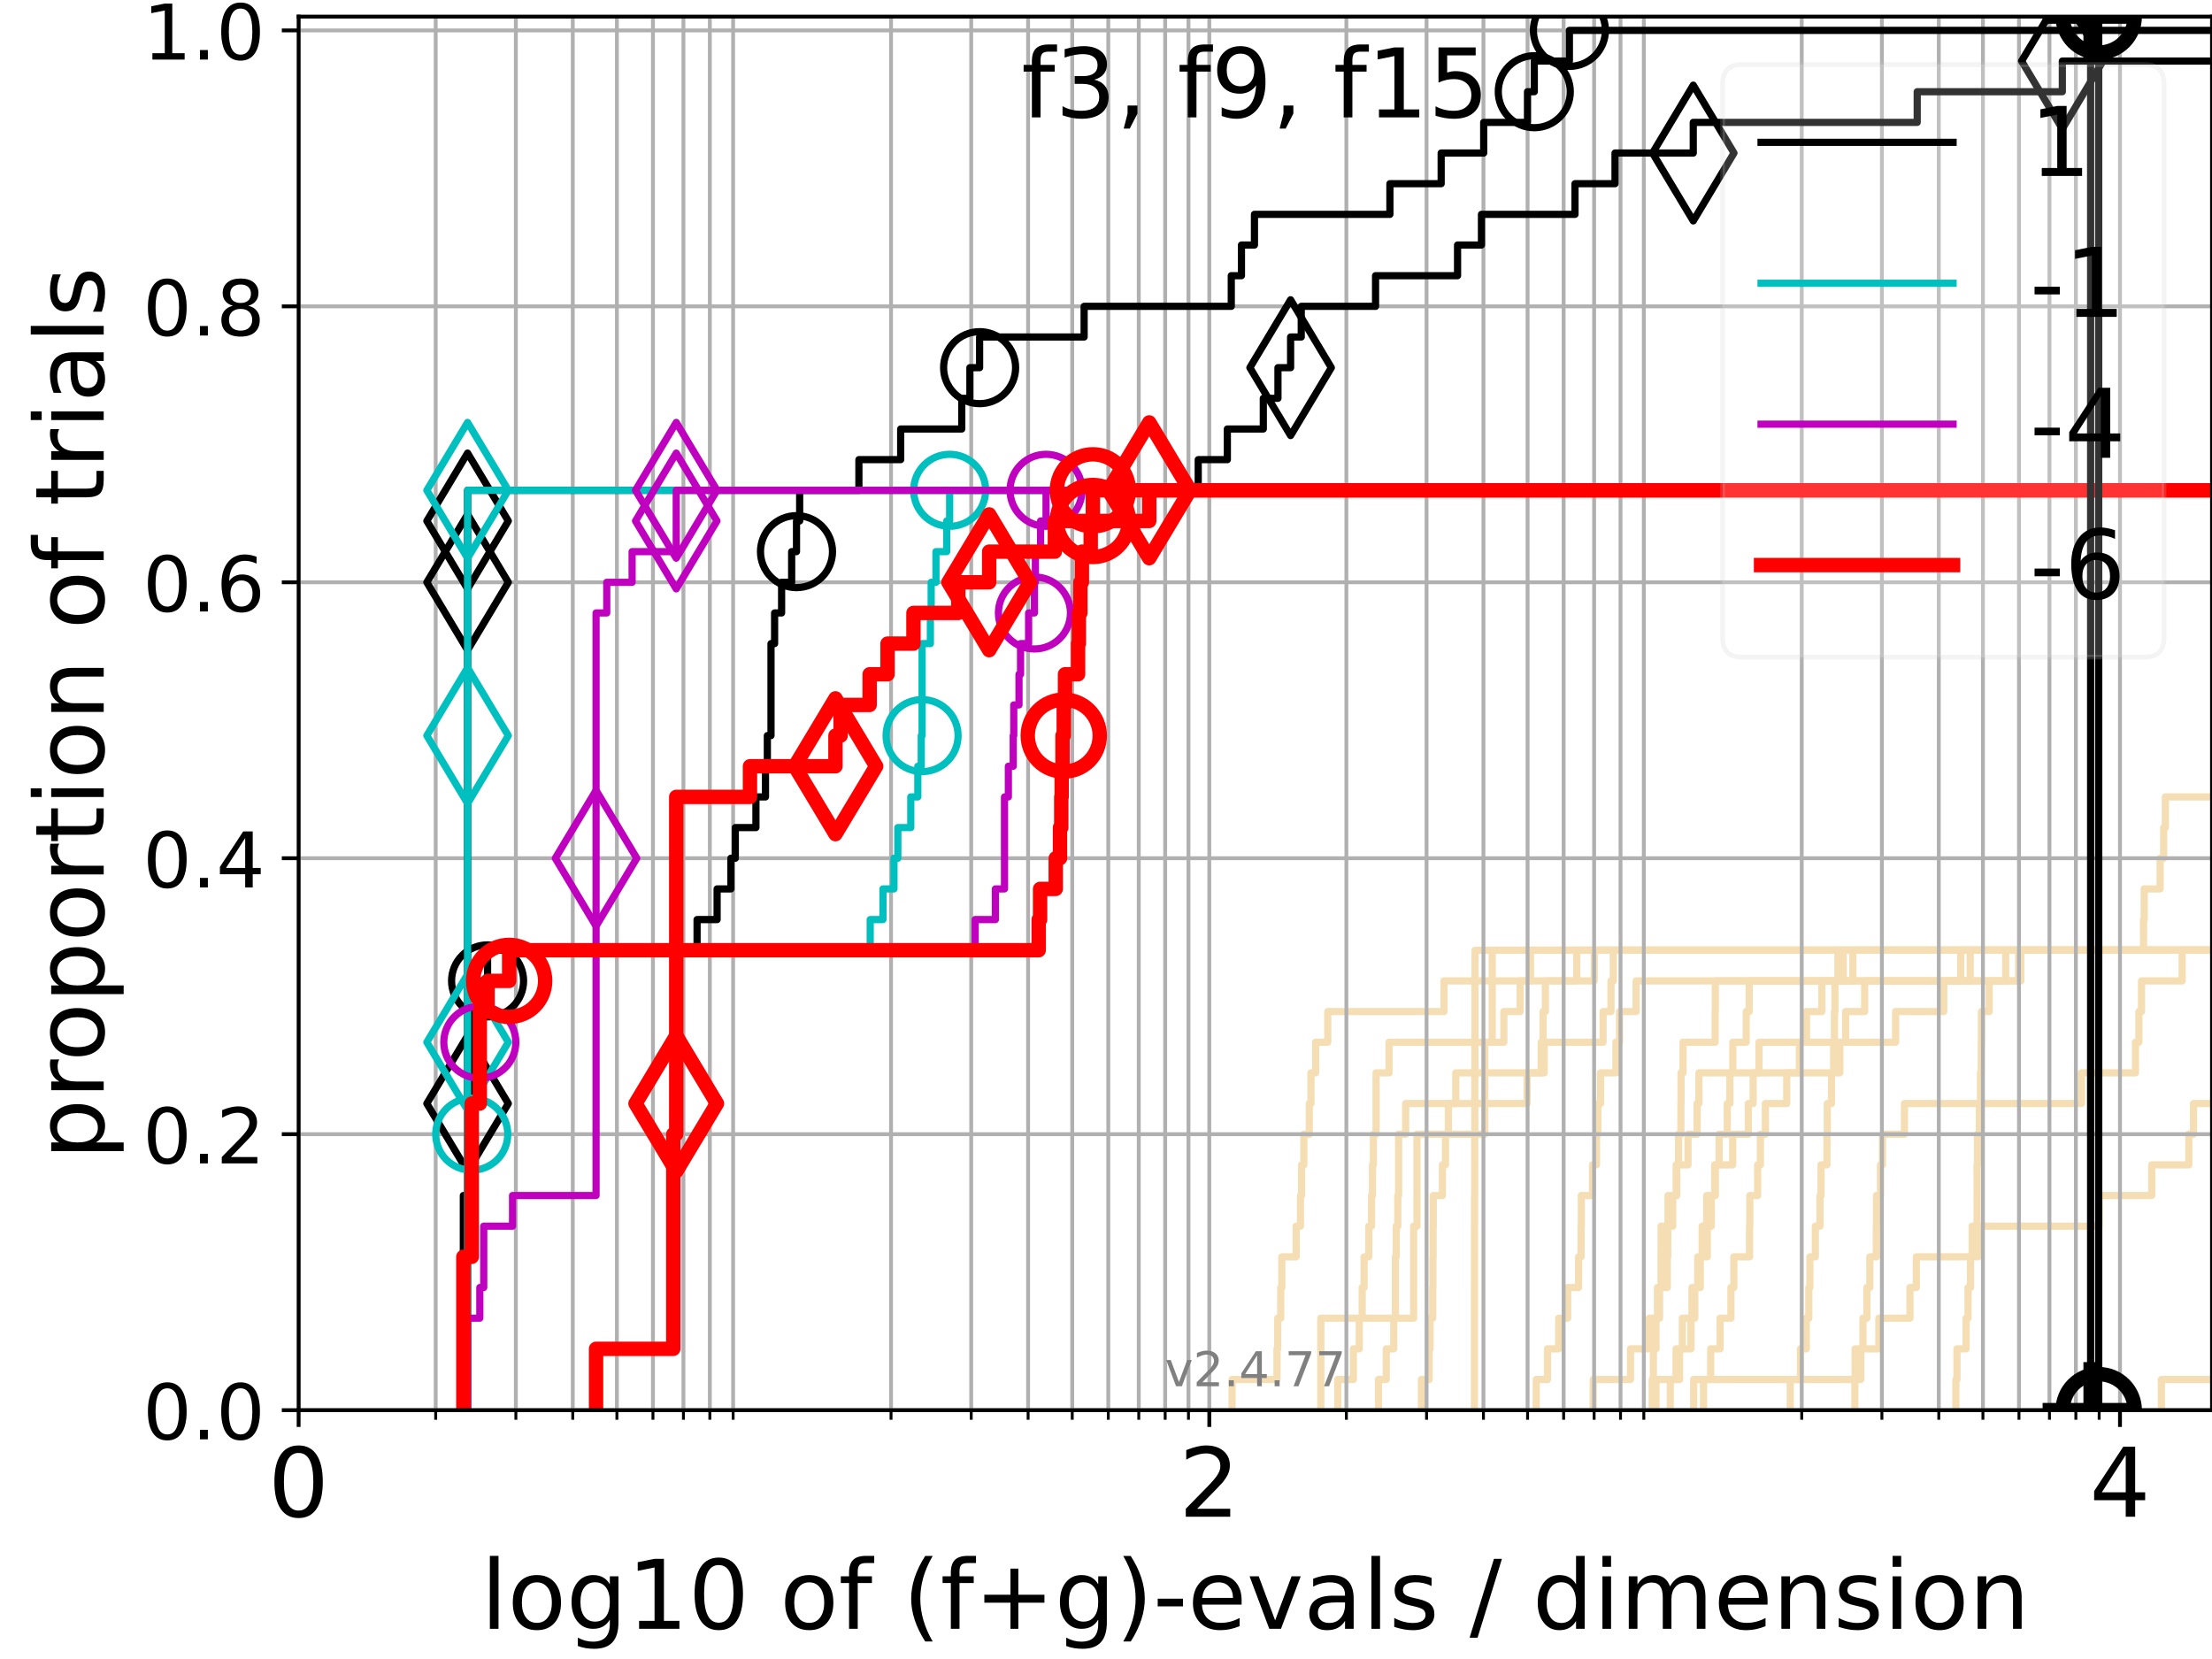 <?xml version="1.0" encoding="utf-8" standalone="no"?>
<!DOCTYPE svg PUBLIC "-//W3C//DTD SVG 1.1//EN"
  "http://www.w3.org/Graphics/SVG/1.1/DTD/svg11.dtd">
<!-- Created with matplotlib (https://matplotlib.org/) -->
<svg height="345.6pt" version="1.1" viewBox="0 0 460.8 345.6" width="460.8pt" xmlns="http://www.w3.org/2000/svg" xmlns:xlink="http://www.w3.org/1999/xlink">
 <defs>
  <style type="text/css">*{stroke-linecap:butt;stroke-linejoin:round;}</style>
 </defs>
 <g id="figure_1">
  <g id="patch_1">
   <path d="M 0 345.6 
L 460.8 345.6 
L 460.8 0 
L 0 0 
z
" style="fill:#ffffff;"/>
  </g>
  <g id="axes_1">
   <g id="patch_2">
    <path d="M 62.208 293.76 
L 460.8 293.76 
L 460.8 3.456 
L 62.208 3.456 
z
" style="fill:#ffffff;"/>
   </g>
   <g id="line2d_1">
    <path clip-path="url(#p1413defdcb)" d="M 278.675 293.76 
L 278.675 287.373 
L 281.932 287.373 
L 281.932 280.985 
L 283.166 280.985 
L 283.166 274.598 
L 283.77 274.598 
L 283.77 268.211 
L 284.167 268.211 
L 284.167 261.823 
L 285.144 261.823 
L 285.144 255.436 
L 285.719 255.436 
L 285.719 249.049 
L 285.909 249.049 
L 285.909 242.661 
L 286.098 242.661 
L 286.098 236.274 
L 286.661 236.274 
L 286.661 229.887 
L 286.661 229.887 
L 286.661 223.499 
L 289.362 223.499 
L 289.362 217.112 
L 313.278 217.112 
L 313.278 210.725 
L 316.674 210.725 
L 316.674 204.337 
L 328.466 204.337 
L 328.466 197.95 
L 328.466 197.95 
L 328.466 197.95 
L 460.8 197.95 
" style="fill:none;stroke:#f5deb3;stroke-linecap:square;stroke-width:1.5;"/>
   </g>
   <g id="line2d_2"/>
   <g id="line2d_3">
    <path clip-path="url(#p1413defdcb)" d="M 296.108 293.76 
L 296.108 287.373 
L 297.711 287.373 
L 297.711 280.985 
L 297.9 280.985 
L 297.9 274.598 
L 298.456 274.598 
L 298.456 268.211 
L 298.51 268.211 
L 298.51 261.823 
L 298.543 261.823 
L 298.543 255.436 
L 298.576 255.436 
L 298.576 249.049 
L 300.482 249.049 
L 300.482 242.661 
L 301.118 242.661 
L 301.118 236.274 
L 301.725 236.274 
L 301.725 229.887 
L 303.263 229.887 
L 303.263 223.499 
L 321.682 223.499 
L 321.682 217.112 
L 333.953 217.112 
L 333.953 210.725 
L 335.596 210.725 
L 335.596 204.337 
L 336.085 204.337 
L 336.085 197.95 
L 336.085 197.95 
L 336.085 197.95 
L 460.8 197.95 
" style="fill:none;stroke:#f5deb3;stroke-linecap:square;stroke-width:1.5;"/>
   </g>
   <g id="line2d_4">
    <path clip-path="url(#p1413defdcb)" d="M 331.892 293.76 
L 331.892 287.373 
L 339.663 287.373 
L 339.663 280.985 
L 343.561 280.985 
L 343.561 274.598 
L 345.284 274.598 
L 345.284 268.211 
L 346.025 268.211 
L 346.025 261.823 
L 346.041 261.823 
L 346.041 255.436 
L 347.469 255.436 
L 347.469 249.049 
L 349.288 249.049 
L 349.288 242.661 
L 351.64 242.661 
L 351.64 236.274 
L 353.534 236.274 
L 353.534 229.887 
L 353.905 229.887 
L 353.905 223.499 
L 374.842 223.499 
L 374.842 217.112 
L 376.326 217.112 
L 376.326 210.725 
L 379.523 210.725 
L 379.523 204.337 
L 382.873 204.337 
L 382.873 197.95 
L 382.873 197.95 
L 382.873 197.95 
L 460.8 197.95 
" style="fill:none;stroke:#f5deb3;stroke-linecap:square;stroke-width:1.5;"/>
   </g>
   <g id="line2d_5"/>
   <g id="line2d_6"/>
   <g id="line2d_7">
    <path clip-path="url(#p1413defdcb)" d="M 347.941 293.76 
L 347.941 287.373 
L 349.89 287.373 
L 349.89 280.985 
L 352.258 280.985 
L 352.258 274.598 
L 352.47 274.598 
L 352.47 268.211 
L 354.199 268.211 
L 354.199 261.823 
L 354.594 261.823 
L 354.594 255.436 
L 355.534 255.436 
L 355.534 249.049 
L 357.337 249.049 
L 357.337 242.661 
L 358.122 242.661 
L 358.122 236.274 
L 359.82 236.274 
L 359.82 229.887 
L 360.365 229.887 
L 360.365 223.499 
L 360.977 223.499 
L 360.977 217.112 
L 363.766 217.112 
L 363.766 210.725 
L 364.39 210.725 
L 364.39 204.337 
L 420.521 204.337 
L 420.521 197.95 
L 461.8 197.95 
" style="fill:none;stroke:#f5deb3;stroke-linecap:square;stroke-width:1.5;"/>
   </g>
   <g id="line2d_8">
    <path clip-path="url(#p1413defdcb)" d="M 450.256 293.76 
L 450.256 287.373 
L 461.8 287.373 
" style="fill:none;stroke:#f5deb3;stroke-linecap:square;stroke-width:1.5;"/>
   </g>
   <g id="line2d_9">
    <path clip-path="url(#p1413defdcb)" d="M 344.197 293.76 
L 344.197 287.373 
L 344.429 287.373 
L 344.429 280.985 
L 344.979 280.985 
L 344.979 274.598 
L 345.713 274.598 
L 345.713 268.211 
L 347.336 268.211 
L 347.336 261.823 
L 347.417 261.823 
L 347.417 255.436 
L 348.456 255.436 
L 348.456 249.049 
L 349.181 249.049 
L 349.181 242.661 
L 349.666 242.661 
L 349.666 236.274 
L 350.159 236.274 
L 350.159 229.887 
L 350.193 229.887 
L 350.193 223.499 
L 350.608 223.499 
L 350.608 217.112 
L 357.293 217.112 
L 357.293 210.725 
L 357.331 210.725 
L 357.331 204.337 
L 383.987 204.337 
L 383.987 197.95 
L 461.8 197.95 
" style="fill:none;stroke:#f5deb3;stroke-linecap:square;stroke-width:1.5;"/>
   </g>
   <g id="line2d_10">
    <path clip-path="url(#p1413defdcb)" style="fill:none;stroke:#f5deb3;stroke-linecap:square;stroke-width:1.5;"/>
   </g>
   <g id="line2d_11">
    <path clip-path="url(#p1413defdcb)" style="fill:none;stroke:#f5deb3;stroke-linecap:square;stroke-width:1.5;"/>
   </g>
   <g id="line2d_12">
    <path clip-path="url(#p1413defdcb)" d="M 287.163 293.76 
L 287.163 287.373 
L 288.785 287.373 
L 288.785 280.985 
L 290.346 280.985 
L 290.346 274.598 
L 290.685 274.598 
L 290.685 268.211 
L 290.685 268.211 
L 290.685 261.823 
L 290.854 261.823 
L 290.854 255.436 
L 291.188 255.436 
L 291.188 249.049 
L 291.355 249.049 
L 291.355 242.661 
L 291.355 242.661 
L 291.355 236.274 
L 292.823 236.274 
L 292.823 229.887 
L 318.123 229.887 
L 318.123 223.499 
L 321.052 223.499 
L 321.052 217.112 
L 321.454 217.112 
L 321.454 210.725 
L 321.931 210.725 
L 321.931 204.337 
L 332.107 204.337 
L 332.107 197.95 
L 332.107 197.95 
L 332.107 197.95 
L 460.8 197.95 
" style="fill:none;stroke:#f5deb3;stroke-linecap:square;stroke-width:1.5;"/>
   </g>
   <g id="line2d_13"/>
   <g id="line2d_14"/>
   <g id="line2d_15"/>
   <g id="line2d_16">
    <path clip-path="url(#p1413defdcb)" d="M 354.873 293.76 
L 354.873 287.373 
L 387.634 287.373 
L 387.634 280.985 
L 391.4 280.985 
L 391.4 274.598 
L 397.881 274.598 
L 397.881 268.211 
L 399.206 268.211 
L 399.206 261.823 
L 412.04 261.823 
L 412.04 255.436 
L 437.262 255.436 
L 437.262 249.049 
L 448.241 249.049 
L 448.241 242.661 
L 455.966 242.661 
L 455.966 236.274 
L 456.95 236.274 
L 456.95 229.887 
L 461.8 229.887 
" style="fill:none;stroke:#f5deb3;stroke-linecap:square;stroke-width:1.5;"/>
   </g>
   <g id="line2d_17">
    <path clip-path="url(#p1413defdcb)" style="fill:none;stroke:#f5deb3;stroke-linecap:square;stroke-width:1.5;"/>
   </g>
   <g id="line2d_18">
    <path clip-path="url(#p1413defdcb)" d="M 256.663 293.76 
L 256.663 287.373 
L 266.017 287.373 
L 266.017 280.985 
L 266.177 280.985 
L 266.177 274.598 
L 266.799 274.598 
L 266.799 268.211 
L 267.028 268.211 
L 267.028 261.823 
L 270.015 261.823 
L 270.015 255.436 
L 270.908 255.436 
L 270.908 249.049 
L 271.141 249.049 
L 271.141 242.661 
L 271.616 242.661 
L 271.616 236.274 
L 272.75 236.274 
L 272.75 229.887 
L 273.096 229.887 
L 273.096 223.499 
L 274.07 223.499 
L 274.07 217.112 
L 276.601 217.112 
L 276.601 210.725 
L 300.811 210.725 
L 300.811 204.337 
L 318.828 204.337 
L 318.828 197.95 
L 318.828 197.95 
L 318.828 197.95 
L 460.8 197.95 
" style="fill:none;stroke:#f5deb3;stroke-linecap:square;stroke-width:1.5;"/>
   </g>
   <g id="line2d_19"/>
   <g id="line2d_20">
    <path clip-path="url(#p1413defdcb)" d="M 352.818 293.76 
L 352.818 287.373 
L 356.365 287.373 
L 356.365 280.985 
L 358.323 280.985 
L 358.323 274.598 
L 360.587 274.598 
L 360.587 268.211 
L 361.194 268.211 
L 361.194 261.823 
L 364.457 261.823 
L 364.457 255.436 
L 364.512 255.436 
L 364.512 249.049 
L 366.151 249.049 
L 366.151 242.661 
L 366.722 242.661 
L 366.722 236.274 
L 367.757 236.274 
L 367.757 229.887 
L 372.211 229.887 
L 372.211 223.499 
L 383.273 223.499 
L 383.273 217.112 
L 394.888 217.112 
L 394.888 210.725 
L 404.919 210.725 
L 404.919 204.337 
L 408.45 204.337 
L 408.45 197.95 
L 408.45 197.95 
L 408.45 197.95 
L 460.8 197.95 
" style="fill:none;stroke:#f5deb3;stroke-linecap:square;stroke-width:1.5;"/>
   </g>
   <g id="line2d_21">
    <path clip-path="url(#p1413defdcb)" d="M 307.144 293.76 
L 307.144 287.373 
L 307.144 287.373 
L 307.144 280.985 
L 307.144 280.985 
L 307.144 274.598 
L 307.149 274.598 
L 307.149 268.211 
L 307.16 268.211 
L 307.16 261.823 
L 307.165 261.823 
L 307.165 255.436 
L 307.182 255.436 
L 307.182 249.049 
L 307.209 249.049 
L 307.209 242.661 
L 307.214 242.661 
L 307.214 236.274 
L 307.235 236.274 
L 307.235 229.887 
L 307.235 229.887 
L 307.235 223.499 
L 307.246 223.499 
L 307.246 217.112 
L 307.262 217.112 
L 307.262 210.725 
L 307.262 210.725 
L 307.262 204.337 
L 307.278 204.337 
L 307.278 197.95 
L 307.278 197.95 
L 307.278 197.95 
L 460.8 197.95 
" style="fill:none;stroke:#f5deb3;stroke-linecap:square;stroke-width:1.5;"/>
   </g>
   <g id="line2d_22">
    <path clip-path="url(#p1413defdcb)" d="M 344.969 293.76 
L 344.969 287.373 
L 349.148 287.373 
L 349.148 280.985 
L 350.465 280.985 
L 350.465 274.598 
L 353.06 274.598 
L 353.06 268.211 
L 353.669 268.211 
L 353.669 261.823 
L 355.66 261.823 
L 355.66 255.436 
L 356.502 255.436 
L 356.502 249.049 
L 357.202 249.049 
L 357.202 242.661 
L 360.955 242.661 
L 360.955 236.274 
L 364.206 236.274 
L 364.206 229.887 
L 365.211 229.887 
L 365.211 223.499 
L 366.442 223.499 
L 366.442 217.112 
L 384.483 217.112 
L 384.483 210.725 
L 388.444 210.725 
L 388.444 204.337 
L 410.434 204.337 
L 410.434 197.95 
L 410.434 197.95 
L 410.434 197.95 
L 460.8 197.95 
" style="fill:none;stroke:#f5deb3;stroke-linecap:square;stroke-width:1.5;"/>
   </g>
   <g id="line2d_23"/>
   <g id="line2d_24">
    <path clip-path="url(#p1413defdcb)" d="M 407.442 293.76 
L 407.442 287.373 
L 407.675 287.373 
L 407.675 280.985 
L 409.574 280.985 
L 409.574 274.598 
L 409.98 274.598 
L 409.98 268.211 
L 410.492 268.211 
L 410.492 261.823 
L 410.834 261.823 
L 410.834 255.436 
L 411.848 255.436 
L 411.848 249.049 
L 411.853 249.049 
L 411.853 242.661 
L 411.952 242.661 
L 411.952 236.274 
L 412.332 236.274 
L 412.332 229.887 
L 412.569 229.887 
L 412.569 223.499 
L 412.726 223.499 
L 412.726 217.112 
L 412.762 217.112 
L 412.762 210.725 
L 414.385 210.725 
L 414.385 204.337 
L 417.822 204.337 
L 417.822 197.95 
L 446.541 197.95 
L 446.541 191.563 
L 446.681 191.563 
L 446.681 185.175 
L 449.991 185.175 
L 449.991 178.788 
L 450.732 178.788 
L 450.732 172.401 
L 451.087 172.401 
L 451.087 166.013 
L 461.8 166.013 
" style="fill:none;stroke:#f5deb3;stroke-linecap:square;stroke-width:1.5;"/>
   </g>
   <g id="line2d_25"/>
   <g id="line2d_26">
    <path clip-path="url(#p1413defdcb)" d="M 386.401 293.76 
L 386.401 287.373 
L 386.449 287.373 
L 386.449 280.985 
L 388.092 280.985 
L 388.092 274.598 
L 388.903 274.598 
L 388.903 268.211 
L 389.515 268.211 
L 389.515 261.823 
L 390.867 261.823 
L 390.867 255.436 
L 390.903 255.436 
L 390.903 249.049 
L 391.729 249.049 
L 391.729 242.661 
L 392.156 242.661 
L 392.156 236.274 
L 396.729 236.274 
L 396.729 229.887 
L 433.61 229.887 
L 433.61 223.499 
L 444.857 223.499 
L 444.857 217.112 
L 445.573 217.112 
L 445.573 210.725 
L 446.122 210.725 
L 446.122 204.337 
L 454.58 204.337 
L 454.58 197.95 
L 461.8 197.95 
" style="fill:none;stroke:#f5deb3;stroke-linecap:square;stroke-width:1.5;"/>
   </g>
   <g id="line2d_27">
    <path clip-path="url(#p1413defdcb)" d="M 320.028 293.76 
L 320.028 287.373 
L 322.373 287.373 
L 322.373 280.985 
L 324.701 280.985 
L 324.701 274.598 
L 326.579 274.598 
L 326.579 268.211 
L 328.853 268.211 
L 328.853 261.823 
L 329.365 261.823 
L 329.365 255.436 
L 329.416 255.436 
L 329.416 249.049 
L 331.747 249.049 
L 331.747 242.661 
L 332.584 242.661 
L 332.584 236.274 
L 332.865 236.274 
L 332.865 229.887 
L 333.424 229.887 
L 333.424 223.499 
L 336.629 223.499 
L 336.629 217.112 
L 337.378 217.112 
L 337.378 210.725 
L 340.831 210.725 
L 340.831 204.337 
L 385.978 204.337 
L 385.978 197.95 
L 385.978 197.95 
L 385.978 197.95 
L 460.8 197.95 
" style="fill:none;stroke:#f5deb3;stroke-linecap:square;stroke-width:1.5;"/>
   </g>
   <g id="line2d_28">
    <path clip-path="url(#p1413defdcb)" d="M 372.939 293.76 
L 372.939 287.373 
L 375.068 287.373 
L 375.068 280.985 
L 376.282 280.985 
L 376.282 274.598 
L 376.81 274.598 
L 376.81 268.211 
L 377.034 268.211 
L 377.034 261.823 
L 378.168 261.823 
L 378.168 255.436 
L 379.132 255.436 
L 379.132 249.049 
L 379.351 249.049 
L 379.351 242.661 
L 380.585 242.661 
L 380.585 236.274 
L 380.655 236.274 
L 380.655 229.887 
L 381.54 229.887 
L 381.54 223.499 
L 381.977 223.499 
L 381.977 217.112 
L 382.142 217.112 
L 382.142 210.725 
L 382.256 210.725 
L 382.256 204.337 
L 420.977 204.337 
L 420.977 197.95 
L 461.8 197.95 
" style="fill:none;stroke:#f5deb3;stroke-linecap:square;stroke-width:1.5;"/>
   </g>
   <g id="line2d_29">
    <path clip-path="url(#p1413defdcb)" d="M 275.151 293.76 
L 275.151 287.373 
L 275.151 287.373 
L 275.151 280.985 
L 275.151 280.985 
L 275.151 274.598 
L 294.483 274.598 
L 294.483 268.211 
L 294.483 268.211 
L 294.483 261.823 
L 294.483 261.823 
L 294.483 255.436 
L 295.181 255.436 
L 295.181 249.049 
L 295.181 249.049 
L 295.181 242.661 
L 295.181 242.661 
L 295.181 236.274 
L 309.297 236.274 
L 309.297 229.887 
L 309.297 229.887 
L 309.297 223.499 
L 309.297 223.499 
L 309.297 217.112 
L 310.858 217.112 
L 310.858 210.725 
L 310.858 210.725 
L 310.858 204.337 
L 310.858 204.337 
L 310.858 197.95 
L 310.858 197.95 
L 310.858 197.95 
L 460.8 197.95 
" style="fill:none;stroke:#f5deb3;stroke-linecap:square;stroke-width:1.5;"/>
   </g>
   <g id="line2d_30"/>
   <g id="matplotlib.axis_1">
    <g id="xtick_1">
     <g id="line2d_31">
      <path clip-path="url(#p1413defdcb)" d="M 62.208 293.76 
L 62.208 3.456 
" style="fill:none;stroke:#b0b0b0;stroke-linecap:square;stroke-width:0.8;"/>
     </g>
     <g id="line2d_32">
      <defs>
       <path d="M 0 0 
L 0 3.5 
" id="m58fc8cadc6" style="stroke:#000000;stroke-width:0.8;"/>
      </defs>
      <g>
       <use style="stroke:#000000;stroke-width:0.8;" x="62.208" xlink:href="#m58fc8cadc6" y="293.76"/>
      </g>
     </g>
     <g id="text_1">
      <!-- 0 -->
      <g transform="translate(55.846 315.957)scale(0.2 -0.2)">
       <defs>
        <path d="M 31.781 66.406 
Q 24.172 66.406 20.328 58.906 
Q 16.5 51.422 16.5 36.375 
Q 16.5 21.391 20.328 13.891 
Q 24.172 6.391 31.781 6.391 
Q 39.453 6.391 43.281 13.891 
Q 47.125 21.391 47.125 36.375 
Q 47.125 51.422 43.281 58.906 
Q 39.453 66.406 31.781 66.406 
z
M 31.781 74.219 
Q 44.047 74.219 50.516 64.516 
Q 56.984 54.828 56.984 36.375 
Q 56.984 17.969 50.516 8.266 
Q 44.047 -1.422 31.781 -1.422 
Q 19.531 -1.422 13.062 8.266 
Q 6.594 17.969 6.594 36.375 
Q 6.594 54.828 13.062 64.516 
Q 19.531 74.219 31.781 74.219 
z
" id="DejaVuSans-48"/>
       </defs>
       <use xlink:href="#DejaVuSans-48"/>
      </g>
     </g>
    </g>
    <g id="xtick_2">
     <g id="line2d_33">
      <path clip-path="url(#p1413defdcb)" d="M 251.921 293.76 
L 251.921 3.456 
" style="fill:none;stroke:#b0b0b0;stroke-linecap:square;stroke-width:0.8;"/>
     </g>
     <g id="line2d_34">
      <g>
       <use style="stroke:#000000;stroke-width:0.8;" x="251.921" xlink:href="#m58fc8cadc6" y="293.76"/>
      </g>
     </g>
     <g id="text_2">
      <!-- 2 -->
      <g transform="translate(245.558 315.957)scale(0.2 -0.2)">
       <defs>
        <path d="M 19.188 8.297 
L 53.609 8.297 
L 53.609 0 
L 7.328 0 
L 7.328 8.297 
Q 12.938 14.109 22.625 23.891 
Q 32.328 33.688 34.812 36.531 
Q 39.547 41.844 41.422 45.531 
Q 43.312 49.219 43.312 52.781 
Q 43.312 58.594 39.234 62.25 
Q 35.156 65.922 28.609 65.922 
Q 23.969 65.922 18.812 64.312 
Q 13.672 62.703 7.812 59.422 
L 7.812 69.391 
Q 13.766 71.781 18.938 73 
Q 24.125 74.219 28.422 74.219 
Q 39.75 74.219 46.484 68.547 
Q 53.219 62.891 53.219 53.422 
Q 53.219 48.922 51.531 44.891 
Q 49.859 40.875 45.406 35.406 
Q 44.188 33.984 37.641 27.219 
Q 31.109 20.453 19.188 8.297 
z
" id="DejaVuSans-50"/>
       </defs>
       <use xlink:href="#DejaVuSans-50"/>
      </g>
     </g>
    </g>
    <g id="xtick_3">
     <g id="line2d_35">
      <path clip-path="url(#p1413defdcb)" d="M 441.633 293.76 
L 441.633 3.456 
" style="fill:none;stroke:#b0b0b0;stroke-linecap:square;stroke-width:0.8;"/>
     </g>
     <g id="line2d_36">
      <g>
       <use style="stroke:#000000;stroke-width:0.8;" x="441.633" xlink:href="#m58fc8cadc6" y="293.76"/>
      </g>
     </g>
     <g id="text_3">
      <!-- 4 -->
      <g transform="translate(435.271 315.957)scale(0.2 -0.2)">
       <defs>
        <path d="M 37.797 64.312 
L 12.891 25.391 
L 37.797 25.391 
z
M 35.203 72.906 
L 47.609 72.906 
L 47.609 25.391 
L 58.016 25.391 
L 58.016 17.188 
L 47.609 17.188 
L 47.609 0 
L 37.797 0 
L 37.797 17.188 
L 4.891 17.188 
L 4.891 26.703 
z
" id="DejaVuSans-52"/>
       </defs>
       <use xlink:href="#DejaVuSans-52"/>
      </g>
     </g>
    </g>
    <g id="xtick_4">
     <g id="line2d_37">
      <path clip-path="url(#p1413defdcb)" d="M 90.763 293.76 
L 90.763 3.456 
" style="fill:none;stroke:#b0b0b0;stroke-linecap:square;stroke-width:0.8;"/>
     </g>
     <g id="line2d_38">
      <defs>
       <path d="M 0 0 
L 0 2 
" id="mbd738c7ccc" style="stroke:#000000;stroke-width:0.6;"/>
      </defs>
      <g>
       <use style="stroke:#000000;stroke-width:0.6;" x="90.763" xlink:href="#mbd738c7ccc" y="293.76"/>
      </g>
     </g>
    </g>
    <g id="xtick_5">
     <g id="line2d_39">
      <path clip-path="url(#p1413defdcb)" d="M 107.466 293.76 
L 107.466 3.456 
" style="fill:none;stroke:#b0b0b0;stroke-linecap:square;stroke-width:0.8;"/>
     </g>
     <g id="line2d_40">
      <g>
       <use style="stroke:#000000;stroke-width:0.6;" x="107.466" xlink:href="#mbd738c7ccc" y="293.76"/>
      </g>
     </g>
    </g>
    <g id="xtick_6">
     <g id="line2d_41">
      <path clip-path="url(#p1413defdcb)" d="M 119.317 293.76 
L 119.317 3.456 
" style="fill:none;stroke:#b0b0b0;stroke-linecap:square;stroke-width:0.8;"/>
     </g>
     <g id="line2d_42">
      <g>
       <use style="stroke:#000000;stroke-width:0.6;" x="119.317" xlink:href="#mbd738c7ccc" y="293.76"/>
      </g>
     </g>
    </g>
    <g id="xtick_7">
     <g id="line2d_43">
      <path clip-path="url(#p1413defdcb)" d="M 128.51 293.76 
L 128.51 3.456 
" style="fill:none;stroke:#b0b0b0;stroke-linecap:square;stroke-width:0.8;"/>
     </g>
     <g id="line2d_44">
      <g>
       <use style="stroke:#000000;stroke-width:0.6;" x="128.51" xlink:href="#mbd738c7ccc" y="293.76"/>
      </g>
     </g>
    </g>
    <g id="xtick_8">
     <g id="line2d_45">
      <path clip-path="url(#p1413defdcb)" d="M 136.021 293.76 
L 136.021 3.456 
" style="fill:none;stroke:#b0b0b0;stroke-linecap:square;stroke-width:0.8;"/>
     </g>
     <g id="line2d_46">
      <g>
       <use style="stroke:#000000;stroke-width:0.6;" x="136.021" xlink:href="#mbd738c7ccc" y="293.76"/>
      </g>
     </g>
    </g>
    <g id="xtick_9">
     <g id="line2d_47">
      <path clip-path="url(#p1413defdcb)" d="M 142.371 293.76 
L 142.371 3.456 
" style="fill:none;stroke:#b0b0b0;stroke-linecap:square;stroke-width:0.8;"/>
     </g>
     <g id="line2d_48">
      <g>
       <use style="stroke:#000000;stroke-width:0.6;" x="142.371" xlink:href="#mbd738c7ccc" y="293.76"/>
      </g>
     </g>
    </g>
    <g id="xtick_10">
     <g id="line2d_49">
      <path clip-path="url(#p1413defdcb)" d="M 147.872 293.76 
L 147.872 3.456 
" style="fill:none;stroke:#b0b0b0;stroke-linecap:square;stroke-width:0.8;"/>
     </g>
     <g id="line2d_50">
      <g>
       <use style="stroke:#000000;stroke-width:0.6;" x="147.872" xlink:href="#mbd738c7ccc" y="293.76"/>
      </g>
     </g>
    </g>
    <g id="xtick_11">
     <g id="line2d_51">
      <path clip-path="url(#p1413defdcb)" d="M 152.724 293.76 
L 152.724 3.456 
" style="fill:none;stroke:#b0b0b0;stroke-linecap:square;stroke-width:0.8;"/>
     </g>
     <g id="line2d_52">
      <g>
       <use style="stroke:#000000;stroke-width:0.6;" x="152.724" xlink:href="#mbd738c7ccc" y="293.76"/>
      </g>
     </g>
    </g>
    <g id="xtick_12">
     <g id="line2d_53">
      <path clip-path="url(#p1413defdcb)" d="M 185.619 293.76 
L 185.619 3.456 
" style="fill:none;stroke:#b0b0b0;stroke-linecap:square;stroke-width:0.8;"/>
     </g>
     <g id="line2d_54">
      <g>
       <use style="stroke:#000000;stroke-width:0.6;" x="185.619" xlink:href="#mbd738c7ccc" y="293.76"/>
      </g>
     </g>
    </g>
    <g id="xtick_13">
     <g id="line2d_55">
      <path clip-path="url(#p1413defdcb)" d="M 202.322 293.76 
L 202.322 3.456 
" style="fill:none;stroke:#b0b0b0;stroke-linecap:square;stroke-width:0.8;"/>
     </g>
     <g id="line2d_56">
      <g>
       <use style="stroke:#000000;stroke-width:0.6;" x="202.322" xlink:href="#mbd738c7ccc" y="293.76"/>
      </g>
     </g>
    </g>
    <g id="xtick_14">
     <g id="line2d_57">
      <path clip-path="url(#p1413defdcb)" d="M 214.174 293.76 
L 214.174 3.456 
" style="fill:none;stroke:#b0b0b0;stroke-linecap:square;stroke-width:0.8;"/>
     </g>
     <g id="line2d_58">
      <g>
       <use style="stroke:#000000;stroke-width:0.6;" x="214.174" xlink:href="#mbd738c7ccc" y="293.76"/>
      </g>
     </g>
    </g>
    <g id="xtick_15">
     <g id="line2d_59">
      <path clip-path="url(#p1413defdcb)" d="M 223.366 293.76 
L 223.366 3.456 
" style="fill:none;stroke:#b0b0b0;stroke-linecap:square;stroke-width:0.8;"/>
     </g>
     <g id="line2d_60">
      <g>
       <use style="stroke:#000000;stroke-width:0.6;" x="223.366" xlink:href="#mbd738c7ccc" y="293.76"/>
      </g>
     </g>
    </g>
    <g id="xtick_16">
     <g id="line2d_61">
      <path clip-path="url(#p1413defdcb)" d="M 230.877 293.76 
L 230.877 3.456 
" style="fill:none;stroke:#b0b0b0;stroke-linecap:square;stroke-width:0.8;"/>
     </g>
     <g id="line2d_62">
      <g>
       <use style="stroke:#000000;stroke-width:0.6;" x="230.877" xlink:href="#mbd738c7ccc" y="293.76"/>
      </g>
     </g>
    </g>
    <g id="xtick_17">
     <g id="line2d_63">
      <path clip-path="url(#p1413defdcb)" d="M 237.227 293.76 
L 237.227 3.456 
" style="fill:none;stroke:#b0b0b0;stroke-linecap:square;stroke-width:0.8;"/>
     </g>
     <g id="line2d_64">
      <g>
       <use style="stroke:#000000;stroke-width:0.6;" x="237.227" xlink:href="#mbd738c7ccc" y="293.76"/>
      </g>
     </g>
    </g>
    <g id="xtick_18">
     <g id="line2d_65">
      <path clip-path="url(#p1413defdcb)" d="M 242.728 293.76 
L 242.728 3.456 
" style="fill:none;stroke:#b0b0b0;stroke-linecap:square;stroke-width:0.8;"/>
     </g>
     <g id="line2d_66">
      <g>
       <use style="stroke:#000000;stroke-width:0.6;" x="242.728" xlink:href="#mbd738c7ccc" y="293.76"/>
      </g>
     </g>
    </g>
    <g id="xtick_19">
     <g id="line2d_67">
      <path clip-path="url(#p1413defdcb)" d="M 247.58 293.76 
L 247.58 3.456 
" style="fill:none;stroke:#b0b0b0;stroke-linecap:square;stroke-width:0.8;"/>
     </g>
     <g id="line2d_68">
      <g>
       <use style="stroke:#000000;stroke-width:0.6;" x="247.58" xlink:href="#mbd738c7ccc" y="293.76"/>
      </g>
     </g>
    </g>
    <g id="xtick_20">
     <g id="line2d_69">
      <path clip-path="url(#p1413defdcb)" d="M 280.475 293.76 
L 280.475 3.456 
" style="fill:none;stroke:#b0b0b0;stroke-linecap:square;stroke-width:0.8;"/>
     </g>
     <g id="line2d_70">
      <g>
       <use style="stroke:#000000;stroke-width:0.6;" x="280.475" xlink:href="#mbd738c7ccc" y="293.76"/>
      </g>
     </g>
    </g>
    <g id="xtick_21">
     <g id="line2d_71">
      <path clip-path="url(#p1413defdcb)" d="M 297.179 293.76 
L 297.179 3.456 
" style="fill:none;stroke:#b0b0b0;stroke-linecap:square;stroke-width:0.8;"/>
     </g>
     <g id="line2d_72">
      <g>
       <use style="stroke:#000000;stroke-width:0.6;" x="297.179" xlink:href="#mbd738c7ccc" y="293.76"/>
      </g>
     </g>
    </g>
    <g id="xtick_22">
     <g id="line2d_73">
      <path clip-path="url(#p1413defdcb)" d="M 309.03 293.76 
L 309.03 3.456 
" style="fill:none;stroke:#b0b0b0;stroke-linecap:square;stroke-width:0.8;"/>
     </g>
     <g id="line2d_74">
      <g>
       <use style="stroke:#000000;stroke-width:0.6;" x="309.03" xlink:href="#mbd738c7ccc" y="293.76"/>
      </g>
     </g>
    </g>
    <g id="xtick_23">
     <g id="line2d_75">
      <path clip-path="url(#p1413defdcb)" d="M 318.222 293.76 
L 318.222 3.456 
" style="fill:none;stroke:#b0b0b0;stroke-linecap:square;stroke-width:0.8;"/>
     </g>
     <g id="line2d_76">
      <g>
       <use style="stroke:#000000;stroke-width:0.6;" x="318.222" xlink:href="#mbd738c7ccc" y="293.76"/>
      </g>
     </g>
    </g>
    <g id="xtick_24">
     <g id="line2d_77">
      <path clip-path="url(#p1413defdcb)" d="M 325.733 293.76 
L 325.733 3.456 
" style="fill:none;stroke:#b0b0b0;stroke-linecap:square;stroke-width:0.8;"/>
     </g>
     <g id="line2d_78">
      <g>
       <use style="stroke:#000000;stroke-width:0.6;" x="325.733" xlink:href="#mbd738c7ccc" y="293.76"/>
      </g>
     </g>
    </g>
    <g id="xtick_25">
     <g id="line2d_79">
      <path clip-path="url(#p1413defdcb)" d="M 332.084 293.76 
L 332.084 3.456 
" style="fill:none;stroke:#b0b0b0;stroke-linecap:square;stroke-width:0.8;"/>
     </g>
     <g id="line2d_80">
      <g>
       <use style="stroke:#000000;stroke-width:0.6;" x="332.084" xlink:href="#mbd738c7ccc" y="293.76"/>
      </g>
     </g>
    </g>
    <g id="xtick_26">
     <g id="line2d_81">
      <path clip-path="url(#p1413defdcb)" d="M 337.585 293.76 
L 337.585 3.456 
" style="fill:none;stroke:#b0b0b0;stroke-linecap:square;stroke-width:0.8;"/>
     </g>
     <g id="line2d_82">
      <g>
       <use style="stroke:#000000;stroke-width:0.6;" x="337.585" xlink:href="#mbd738c7ccc" y="293.76"/>
      </g>
     </g>
    </g>
    <g id="xtick_27">
     <g id="line2d_83">
      <path clip-path="url(#p1413defdcb)" d="M 342.437 293.76 
L 342.437 3.456 
" style="fill:none;stroke:#b0b0b0;stroke-linecap:square;stroke-width:0.8;"/>
     </g>
     <g id="line2d_84">
      <g>
       <use style="stroke:#000000;stroke-width:0.6;" x="342.437" xlink:href="#mbd738c7ccc" y="293.76"/>
      </g>
     </g>
    </g>
    <g id="xtick_28">
     <g id="line2d_85">
      <path clip-path="url(#p1413defdcb)" d="M 375.332 293.76 
L 375.332 3.456 
" style="fill:none;stroke:#b0b0b0;stroke-linecap:square;stroke-width:0.8;"/>
     </g>
     <g id="line2d_86">
      <g>
       <use style="stroke:#000000;stroke-width:0.6;" x="375.332" xlink:href="#mbd738c7ccc" y="293.76"/>
      </g>
     </g>
    </g>
    <g id="xtick_29">
     <g id="line2d_87">
      <path clip-path="url(#p1413defdcb)" d="M 392.035 293.76 
L 392.035 3.456 
" style="fill:none;stroke:#b0b0b0;stroke-linecap:square;stroke-width:0.8;"/>
     </g>
     <g id="line2d_88">
      <g>
       <use style="stroke:#000000;stroke-width:0.6;" x="392.035" xlink:href="#mbd738c7ccc" y="293.76"/>
      </g>
     </g>
    </g>
    <g id="xtick_30">
     <g id="line2d_89">
      <path clip-path="url(#p1413defdcb)" d="M 403.886 293.76 
L 403.886 3.456 
" style="fill:none;stroke:#b0b0b0;stroke-linecap:square;stroke-width:0.8;"/>
     </g>
     <g id="line2d_90">
      <g>
       <use style="stroke:#000000;stroke-width:0.6;" x="403.886" xlink:href="#mbd738c7ccc" y="293.76"/>
      </g>
     </g>
    </g>
    <g id="xtick_31">
     <g id="line2d_91">
      <path clip-path="url(#p1413defdcb)" d="M 413.079 293.76 
L 413.079 3.456 
" style="fill:none;stroke:#b0b0b0;stroke-linecap:square;stroke-width:0.8;"/>
     </g>
     <g id="line2d_92">
      <g>
       <use style="stroke:#000000;stroke-width:0.6;" x="413.079" xlink:href="#mbd738c7ccc" y="293.76"/>
      </g>
     </g>
    </g>
    <g id="xtick_32">
     <g id="line2d_93">
      <path clip-path="url(#p1413defdcb)" d="M 420.59 293.76 
L 420.59 3.456 
" style="fill:none;stroke:#b0b0b0;stroke-linecap:square;stroke-width:0.8;"/>
     </g>
     <g id="line2d_94">
      <g>
       <use style="stroke:#000000;stroke-width:0.6;" x="420.59" xlink:href="#mbd738c7ccc" y="293.76"/>
      </g>
     </g>
    </g>
    <g id="xtick_33">
     <g id="line2d_95">
      <path clip-path="url(#p1413defdcb)" d="M 426.94 293.76 
L 426.94 3.456 
" style="fill:none;stroke:#b0b0b0;stroke-linecap:square;stroke-width:0.8;"/>
     </g>
     <g id="line2d_96">
      <g>
       <use style="stroke:#000000;stroke-width:0.6;" x="426.94" xlink:href="#mbd738c7ccc" y="293.76"/>
      </g>
     </g>
    </g>
    <g id="xtick_34">
     <g id="line2d_97">
      <path clip-path="url(#p1413defdcb)" d="M 432.441 293.76 
L 432.441 3.456 
" style="fill:none;stroke:#b0b0b0;stroke-linecap:square;stroke-width:0.8;"/>
     </g>
     <g id="line2d_98">
      <g>
       <use style="stroke:#000000;stroke-width:0.6;" x="432.441" xlink:href="#mbd738c7ccc" y="293.76"/>
      </g>
     </g>
    </g>
    <g id="xtick_35">
     <g id="line2d_99">
      <path clip-path="url(#p1413defdcb)" d="M 437.293 293.76 
L 437.293 3.456 
" style="fill:none;stroke:#b0b0b0;stroke-linecap:square;stroke-width:0.8;"/>
     </g>
     <g id="line2d_100">
      <g>
       <use style="stroke:#000000;stroke-width:0.6;" x="437.293" xlink:href="#mbd738c7ccc" y="293.76"/>
      </g>
     </g>
    </g>
    <g id="text_4">
     <!-- log10 of (f+g)-evals / dimension -->
     <g transform="translate(100.165 339.313)scale(0.2 -0.2)">
      <defs>
       <path d="M 9.422 75.984 
L 18.406 75.984 
L 18.406 0 
L 9.422 0 
z
" id="DejaVuSans-108"/>
       <path d="M 30.609 48.391 
Q 23.391 48.391 19.188 42.75 
Q 14.984 37.109 14.984 27.297 
Q 14.984 17.484 19.156 11.844 
Q 23.344 6.203 30.609 6.203 
Q 37.797 6.203 41.984 11.859 
Q 46.188 17.531 46.188 27.297 
Q 46.188 37.016 41.984 42.703 
Q 37.797 48.391 30.609 48.391 
z
M 30.609 56 
Q 42.328 56 49.016 48.375 
Q 55.719 40.766 55.719 27.297 
Q 55.719 13.875 49.016 6.219 
Q 42.328 -1.422 30.609 -1.422 
Q 18.844 -1.422 12.172 6.219 
Q 5.516 13.875 5.516 27.297 
Q 5.516 40.766 12.172 48.375 
Q 18.844 56 30.609 56 
z
" id="DejaVuSans-111"/>
       <path d="M 45.406 27.984 
Q 45.406 37.75 41.375 43.109 
Q 37.359 48.484 30.078 48.484 
Q 22.859 48.484 18.828 43.109 
Q 14.797 37.75 14.797 27.984 
Q 14.797 18.266 18.828 12.891 
Q 22.859 7.516 30.078 7.516 
Q 37.359 7.516 41.375 12.891 
Q 45.406 18.266 45.406 27.984 
z
M 54.391 6.781 
Q 54.391 -7.172 48.188 -13.984 
Q 42 -20.797 29.203 -20.797 
Q 24.469 -20.797 20.266 -20.094 
Q 16.062 -19.391 12.109 -17.922 
L 12.109 -9.188 
Q 16.062 -11.328 19.922 -12.344 
Q 23.781 -13.375 27.781 -13.375 
Q 36.625 -13.375 41.016 -8.766 
Q 45.406 -4.156 45.406 5.172 
L 45.406 9.625 
Q 42.625 4.781 38.281 2.391 
Q 33.938 0 27.875 0 
Q 17.828 0 11.672 7.656 
Q 5.516 15.328 5.516 27.984 
Q 5.516 40.672 11.672 48.328 
Q 17.828 56 27.875 56 
Q 33.938 56 38.281 53.609 
Q 42.625 51.219 45.406 46.391 
L 45.406 54.688 
L 54.391 54.688 
z
" id="DejaVuSans-103"/>
       <path d="M 12.406 8.297 
L 28.516 8.297 
L 28.516 63.922 
L 10.984 60.406 
L 10.984 69.391 
L 28.422 72.906 
L 38.281 72.906 
L 38.281 8.297 
L 54.391 8.297 
L 54.391 0 
L 12.406 0 
z
" id="DejaVuSans-49"/>
       <path id="DejaVuSans-32"/>
       <path d="M 37.109 75.984 
L 37.109 68.5 
L 28.516 68.5 
Q 23.688 68.5 21.797 66.547 
Q 19.922 64.594 19.922 59.516 
L 19.922 54.688 
L 34.719 54.688 
L 34.719 47.703 
L 19.922 47.703 
L 19.922 0 
L 10.891 0 
L 10.891 47.703 
L 2.297 47.703 
L 2.297 54.688 
L 10.891 54.688 
L 10.891 58.5 
Q 10.891 67.625 15.141 71.797 
Q 19.391 75.984 28.609 75.984 
z
" id="DejaVuSans-102"/>
       <path d="M 31 75.875 
Q 24.469 64.656 21.281 53.656 
Q 18.109 42.672 18.109 31.391 
Q 18.109 20.125 21.312 9.062 
Q 24.516 -2 31 -13.188 
L 23.188 -13.188 
Q 15.875 -1.703 12.234 9.375 
Q 8.594 20.453 8.594 31.391 
Q 8.594 42.281 12.203 53.312 
Q 15.828 64.359 23.188 75.875 
z
" id="DejaVuSans-40"/>
       <path d="M 46 62.703 
L 46 35.5 
L 73.188 35.5 
L 73.188 27.203 
L 46 27.203 
L 46 0 
L 37.797 0 
L 37.797 27.203 
L 10.594 27.203 
L 10.594 35.5 
L 37.797 35.5 
L 37.797 62.703 
z
" id="DejaVuSans-43"/>
       <path d="M 8.016 75.875 
L 15.828 75.875 
Q 23.141 64.359 26.781 53.312 
Q 30.422 42.281 30.422 31.391 
Q 30.422 20.453 26.781 9.375 
Q 23.141 -1.703 15.828 -13.188 
L 8.016 -13.188 
Q 14.5 -2 17.703 9.062 
Q 20.906 20.125 20.906 31.391 
Q 20.906 42.672 17.703 53.656 
Q 14.5 64.656 8.016 75.875 
z
" id="DejaVuSans-41"/>
       <path d="M 4.891 31.391 
L 31.203 31.391 
L 31.203 23.391 
L 4.891 23.391 
z
" id="DejaVuSans-45"/>
       <path d="M 56.203 29.594 
L 56.203 25.203 
L 14.891 25.203 
Q 15.484 15.922 20.484 11.062 
Q 25.484 6.203 34.422 6.203 
Q 39.594 6.203 44.453 7.469 
Q 49.312 8.734 54.109 11.281 
L 54.109 2.781 
Q 49.266 0.734 44.188 -0.344 
Q 39.109 -1.422 33.891 -1.422 
Q 20.797 -1.422 13.156 6.188 
Q 5.516 13.812 5.516 26.812 
Q 5.516 40.234 12.766 48.109 
Q 20.016 56 32.328 56 
Q 43.359 56 49.781 48.891 
Q 56.203 41.797 56.203 29.594 
z
M 47.219 32.234 
Q 47.125 39.594 43.094 43.984 
Q 39.062 48.391 32.422 48.391 
Q 24.906 48.391 20.391 44.141 
Q 15.875 39.891 15.188 32.172 
z
" id="DejaVuSans-101"/>
       <path d="M 2.984 54.688 
L 12.5 54.688 
L 29.594 8.797 
L 46.688 54.688 
L 56.203 54.688 
L 35.688 0 
L 23.484 0 
z
" id="DejaVuSans-118"/>
       <path d="M 34.281 27.484 
Q 23.391 27.484 19.188 25 
Q 14.984 22.516 14.984 16.5 
Q 14.984 11.719 18.141 8.906 
Q 21.297 6.109 26.703 6.109 
Q 34.188 6.109 38.703 11.406 
Q 43.219 16.703 43.219 25.484 
L 43.219 27.484 
z
M 52.203 31.203 
L 52.203 0 
L 43.219 0 
L 43.219 8.297 
Q 40.141 3.328 35.547 0.953 
Q 30.953 -1.422 24.312 -1.422 
Q 15.922 -1.422 10.953 3.297 
Q 6 8.016 6 15.922 
Q 6 25.141 12.172 29.828 
Q 18.359 34.516 30.609 34.516 
L 43.219 34.516 
L 43.219 35.406 
Q 43.219 41.609 39.141 45 
Q 35.062 48.391 27.688 48.391 
Q 23 48.391 18.547 47.266 
Q 14.109 46.141 10.016 43.891 
L 10.016 52.203 
Q 14.938 54.109 19.578 55.047 
Q 24.219 56 28.609 56 
Q 40.484 56 46.344 49.844 
Q 52.203 43.703 52.203 31.203 
z
" id="DejaVuSans-97"/>
       <path d="M 44.281 53.078 
L 44.281 44.578 
Q 40.484 46.531 36.375 47.5 
Q 32.281 48.484 27.875 48.484 
Q 21.188 48.484 17.844 46.438 
Q 14.5 44.391 14.5 40.281 
Q 14.5 37.156 16.891 35.375 
Q 19.281 33.594 26.516 31.984 
L 29.594 31.297 
Q 39.156 29.25 43.188 25.516 
Q 47.219 21.781 47.219 15.094 
Q 47.219 7.469 41.188 3.016 
Q 35.156 -1.422 24.609 -1.422 
Q 20.219 -1.422 15.453 -0.562 
Q 10.688 0.297 5.422 2 
L 5.422 11.281 
Q 10.406 8.688 15.234 7.391 
Q 20.062 6.109 24.812 6.109 
Q 31.156 6.109 34.562 8.281 
Q 37.984 10.453 37.984 14.406 
Q 37.984 18.062 35.516 20.016 
Q 33.062 21.969 24.703 23.781 
L 21.578 24.516 
Q 13.234 26.266 9.516 29.906 
Q 5.812 33.547 5.812 39.891 
Q 5.812 47.609 11.281 51.797 
Q 16.75 56 26.812 56 
Q 31.781 56 36.172 55.266 
Q 40.578 54.547 44.281 53.078 
z
" id="DejaVuSans-115"/>
       <path d="M 25.391 72.906 
L 33.688 72.906 
L 8.297 -9.281 
L 0 -9.281 
z
" id="DejaVuSans-47"/>
       <path d="M 45.406 46.391 
L 45.406 75.984 
L 54.391 75.984 
L 54.391 0 
L 45.406 0 
L 45.406 8.203 
Q 42.578 3.328 38.25 0.953 
Q 33.938 -1.422 27.875 -1.422 
Q 17.969 -1.422 11.734 6.484 
Q 5.516 14.406 5.516 27.297 
Q 5.516 40.188 11.734 48.094 
Q 17.969 56 27.875 56 
Q 33.938 56 38.25 53.625 
Q 42.578 51.266 45.406 46.391 
z
M 14.797 27.297 
Q 14.797 17.391 18.875 11.75 
Q 22.953 6.109 30.078 6.109 
Q 37.203 6.109 41.297 11.75 
Q 45.406 17.391 45.406 27.297 
Q 45.406 37.203 41.297 42.844 
Q 37.203 48.484 30.078 48.484 
Q 22.953 48.484 18.875 42.844 
Q 14.797 37.203 14.797 27.297 
z
" id="DejaVuSans-100"/>
       <path d="M 9.422 54.688 
L 18.406 54.688 
L 18.406 0 
L 9.422 0 
z
M 9.422 75.984 
L 18.406 75.984 
L 18.406 64.594 
L 9.422 64.594 
z
" id="DejaVuSans-105"/>
       <path d="M 52 44.188 
Q 55.375 50.25 60.062 53.125 
Q 64.75 56 71.094 56 
Q 79.641 56 84.281 50.016 
Q 88.922 44.047 88.922 33.016 
L 88.922 0 
L 79.891 0 
L 79.891 32.719 
Q 79.891 40.578 77.094 44.375 
Q 74.312 48.188 68.609 48.188 
Q 61.625 48.188 57.562 43.547 
Q 53.516 38.922 53.516 30.906 
L 53.516 0 
L 44.484 0 
L 44.484 32.719 
Q 44.484 40.625 41.703 44.406 
Q 38.922 48.188 33.109 48.188 
Q 26.219 48.188 22.156 43.531 
Q 18.109 38.875 18.109 30.906 
L 18.109 0 
L 9.078 0 
L 9.078 54.688 
L 18.109 54.688 
L 18.109 46.188 
Q 21.188 51.219 25.484 53.609 
Q 29.781 56 35.688 56 
Q 41.656 56 45.828 52.969 
Q 50 49.953 52 44.188 
z
" id="DejaVuSans-109"/>
       <path d="M 54.891 33.016 
L 54.891 0 
L 45.906 0 
L 45.906 32.719 
Q 45.906 40.484 42.875 44.328 
Q 39.844 48.188 33.797 48.188 
Q 26.516 48.188 22.312 43.547 
Q 18.109 38.922 18.109 30.906 
L 18.109 0 
L 9.078 0 
L 9.078 54.688 
L 18.109 54.688 
L 18.109 46.188 
Q 21.344 51.125 25.703 53.562 
Q 30.078 56 35.797 56 
Q 45.219 56 50.047 50.172 
Q 54.891 44.344 54.891 33.016 
z
" id="DejaVuSans-110"/>
      </defs>
      <use xlink:href="#DejaVuSans-108"/>
      <use x="27.783" xlink:href="#DejaVuSans-111"/>
      <use x="88.965" xlink:href="#DejaVuSans-103"/>
      <use x="152.441" xlink:href="#DejaVuSans-49"/>
      <use x="216.064" xlink:href="#DejaVuSans-48"/>
      <use x="279.688" xlink:href="#DejaVuSans-32"/>
      <use x="311.475" xlink:href="#DejaVuSans-111"/>
      <use x="372.656" xlink:href="#DejaVuSans-102"/>
      <use x="407.861" xlink:href="#DejaVuSans-32"/>
      <use x="439.648" xlink:href="#DejaVuSans-40"/>
      <use x="478.662" xlink:href="#DejaVuSans-102"/>
      <use x="513.867" xlink:href="#DejaVuSans-43"/>
      <use x="597.656" xlink:href="#DejaVuSans-103"/>
      <use x="661.133" xlink:href="#DejaVuSans-41"/>
      <use x="700.146" xlink:href="#DejaVuSans-45"/>
      <use x="736.23" xlink:href="#DejaVuSans-101"/>
      <use x="797.754" xlink:href="#DejaVuSans-118"/>
      <use x="856.934" xlink:href="#DejaVuSans-97"/>
      <use x="918.213" xlink:href="#DejaVuSans-108"/>
      <use x="945.996" xlink:href="#DejaVuSans-115"/>
      <use x="998.096" xlink:href="#DejaVuSans-32"/>
      <use x="1029.883" xlink:href="#DejaVuSans-47"/>
      <use x="1063.574" xlink:href="#DejaVuSans-32"/>
      <use x="1095.361" xlink:href="#DejaVuSans-100"/>
      <use x="1158.838" xlink:href="#DejaVuSans-105"/>
      <use x="1186.621" xlink:href="#DejaVuSans-109"/>
      <use x="1284.033" xlink:href="#DejaVuSans-101"/>
      <use x="1345.557" xlink:href="#DejaVuSans-110"/>
      <use x="1408.936" xlink:href="#DejaVuSans-115"/>
      <use x="1461.035" xlink:href="#DejaVuSans-105"/>
      <use x="1488.818" xlink:href="#DejaVuSans-111"/>
      <use x="1550" xlink:href="#DejaVuSans-110"/>
     </g>
    </g>
   </g>
   <g id="matplotlib.axis_2">
    <g id="ytick_1">
     <g id="line2d_101">
      <path clip-path="url(#p1413defdcb)" d="M 62.208 293.76 
L 460.8 293.76 
" style="fill:none;stroke:#b0b0b0;stroke-linecap:square;stroke-width:0.8;"/>
     </g>
     <g id="line2d_102">
      <defs>
       <path d="M 0 0 
L -3.5 0 
" id="m9c3fe13825" style="stroke:#000000;stroke-width:0.8;"/>
      </defs>
      <g>
       <use style="stroke:#000000;stroke-width:0.8;" x="62.208" xlink:href="#m9c3fe13825" y="293.76"/>
      </g>
     </g>
     <g id="text_5">
      <!-- 0.0 -->
      <g transform="translate(29.763 299.839)scale(0.16 -0.16)">
       <defs>
        <path d="M 10.688 12.406 
L 21 12.406 
L 21 0 
L 10.688 0 
z
" id="DejaVuSans-46"/>
       </defs>
       <use xlink:href="#DejaVuSans-48"/>
       <use x="63.623" xlink:href="#DejaVuSans-46"/>
       <use x="95.41" xlink:href="#DejaVuSans-48"/>
      </g>
     </g>
    </g>
    <g id="ytick_2">
     <g id="line2d_103">
      <path clip-path="url(#p1413defdcb)" d="M 62.208 236.274 
L 460.8 236.274 
" style="fill:none;stroke:#b0b0b0;stroke-linecap:square;stroke-width:0.8;"/>
     </g>
     <g id="line2d_104">
      <g>
       <use style="stroke:#000000;stroke-width:0.8;" x="62.208" xlink:href="#m9c3fe13825" y="236.274"/>
      </g>
     </g>
     <g id="text_6">
      <!-- 0.2 -->
      <g transform="translate(29.763 242.353)scale(0.16 -0.16)">
       <use xlink:href="#DejaVuSans-48"/>
       <use x="63.623" xlink:href="#DejaVuSans-46"/>
       <use x="95.41" xlink:href="#DejaVuSans-50"/>
      </g>
     </g>
    </g>
    <g id="ytick_3">
     <g id="line2d_105">
      <path clip-path="url(#p1413defdcb)" d="M 62.208 178.788 
L 460.8 178.788 
" style="fill:none;stroke:#b0b0b0;stroke-linecap:square;stroke-width:0.8;"/>
     </g>
     <g id="line2d_106">
      <g>
       <use style="stroke:#000000;stroke-width:0.8;" x="62.208" xlink:href="#m9c3fe13825" y="178.788"/>
      </g>
     </g>
     <g id="text_7">
      <!-- 0.4 -->
      <g transform="translate(29.763 184.867)scale(0.16 -0.16)">
       <use xlink:href="#DejaVuSans-48"/>
       <use x="63.623" xlink:href="#DejaVuSans-46"/>
       <use x="95.41" xlink:href="#DejaVuSans-52"/>
      </g>
     </g>
    </g>
    <g id="ytick_4">
     <g id="line2d_107">
      <path clip-path="url(#p1413defdcb)" d="M 62.208 121.302 
L 460.8 121.302 
" style="fill:none;stroke:#b0b0b0;stroke-linecap:square;stroke-width:0.8;"/>
     </g>
     <g id="line2d_108">
      <g>
       <use style="stroke:#000000;stroke-width:0.8;" x="62.208" xlink:href="#m9c3fe13825" y="121.302"/>
      </g>
     </g>
     <g id="text_8">
      <!-- 0.6 -->
      <g transform="translate(29.763 127.381)scale(0.16 -0.16)">
       <defs>
        <path d="M 33.016 40.375 
Q 26.375 40.375 22.484 35.828 
Q 18.609 31.297 18.609 23.391 
Q 18.609 15.531 22.484 10.953 
Q 26.375 6.391 33.016 6.391 
Q 39.656 6.391 43.531 10.953 
Q 47.406 15.531 47.406 23.391 
Q 47.406 31.297 43.531 35.828 
Q 39.656 40.375 33.016 40.375 
z
M 52.594 71.297 
L 52.594 62.312 
Q 48.875 64.062 45.094 64.984 
Q 41.312 65.922 37.594 65.922 
Q 27.828 65.922 22.672 59.328 
Q 17.531 52.734 16.797 39.406 
Q 19.672 43.656 24.016 45.922 
Q 28.375 48.188 33.594 48.188 
Q 44.578 48.188 50.953 41.516 
Q 57.328 34.859 57.328 23.391 
Q 57.328 12.156 50.688 5.359 
Q 44.047 -1.422 33.016 -1.422 
Q 20.359 -1.422 13.672 8.266 
Q 6.984 17.969 6.984 36.375 
Q 6.984 53.656 15.188 63.938 
Q 23.391 74.219 37.203 74.219 
Q 40.922 74.219 44.703 73.484 
Q 48.484 72.75 52.594 71.297 
z
" id="DejaVuSans-54"/>
       </defs>
       <use xlink:href="#DejaVuSans-48"/>
       <use x="63.623" xlink:href="#DejaVuSans-46"/>
       <use x="95.41" xlink:href="#DejaVuSans-54"/>
      </g>
     </g>
    </g>
    <g id="ytick_5">
     <g id="line2d_109">
      <path clip-path="url(#p1413defdcb)" d="M 62.208 63.816 
L 460.8 63.816 
" style="fill:none;stroke:#b0b0b0;stroke-linecap:square;stroke-width:0.8;"/>
     </g>
     <g id="line2d_110">
      <g>
       <use style="stroke:#000000;stroke-width:0.8;" x="62.208" xlink:href="#m9c3fe13825" y="63.816"/>
      </g>
     </g>
     <g id="text_9">
      <!-- 0.8 -->
      <g transform="translate(29.763 69.895)scale(0.16 -0.16)">
       <defs>
        <path d="M 31.781 34.625 
Q 24.75 34.625 20.719 30.859 
Q 16.703 27.094 16.703 20.516 
Q 16.703 13.922 20.719 10.156 
Q 24.75 6.391 31.781 6.391 
Q 38.812 6.391 42.859 10.172 
Q 46.922 13.969 46.922 20.516 
Q 46.922 27.094 42.891 30.859 
Q 38.875 34.625 31.781 34.625 
z
M 21.922 38.812 
Q 15.578 40.375 12.031 44.719 
Q 8.5 49.078 8.5 55.328 
Q 8.5 64.062 14.719 69.141 
Q 20.953 74.219 31.781 74.219 
Q 42.672 74.219 48.875 69.141 
Q 55.078 64.062 55.078 55.328 
Q 55.078 49.078 51.531 44.719 
Q 48 40.375 41.703 38.812 
Q 48.828 37.156 52.797 32.312 
Q 56.781 27.484 56.781 20.516 
Q 56.781 9.906 50.312 4.234 
Q 43.844 -1.422 31.781 -1.422 
Q 19.734 -1.422 13.25 4.234 
Q 6.781 9.906 6.781 20.516 
Q 6.781 27.484 10.781 32.312 
Q 14.797 37.156 21.922 38.812 
z
M 18.312 54.391 
Q 18.312 48.734 21.844 45.562 
Q 25.391 42.391 31.781 42.391 
Q 38.141 42.391 41.719 45.562 
Q 45.312 48.734 45.312 54.391 
Q 45.312 60.062 41.719 63.234 
Q 38.141 66.406 31.781 66.406 
Q 25.391 66.406 21.844 63.234 
Q 18.312 60.062 18.312 54.391 
z
" id="DejaVuSans-56"/>
       </defs>
       <use xlink:href="#DejaVuSans-48"/>
       <use x="63.623" xlink:href="#DejaVuSans-46"/>
       <use x="95.41" xlink:href="#DejaVuSans-56"/>
      </g>
     </g>
    </g>
    <g id="ytick_6">
     <g id="line2d_111">
      <path clip-path="url(#p1413defdcb)" d="M 62.208 6.33 
L 460.8 6.33 
" style="fill:none;stroke:#b0b0b0;stroke-linecap:square;stroke-width:0.8;"/>
     </g>
     <g id="line2d_112">
      <g>
       <use style="stroke:#000000;stroke-width:0.8;" x="62.208" xlink:href="#m9c3fe13825" y="6.33"/>
      </g>
     </g>
     <g id="text_10">
      <!-- 1.0 -->
      <g transform="translate(29.763 12.409)scale(0.16 -0.16)">
       <use xlink:href="#DejaVuSans-49"/>
       <use x="63.623" xlink:href="#DejaVuSans-46"/>
       <use x="95.41" xlink:href="#DejaVuSans-48"/>
      </g>
     </g>
    </g>
    <g id="text_11">
     <!-- proportion of trials -->
     <g transform="translate(21.604 241.614)rotate(-90)scale(0.2 -0.2)">
      <defs>
       <path d="M 18.109 8.203 
L 18.109 -20.797 
L 9.078 -20.797 
L 9.078 54.688 
L 18.109 54.688 
L 18.109 46.391 
Q 20.953 51.266 25.266 53.625 
Q 29.594 56 35.594 56 
Q 45.562 56 51.781 48.094 
Q 58.016 40.188 58.016 27.297 
Q 58.016 14.406 51.781 6.484 
Q 45.562 -1.422 35.594 -1.422 
Q 29.594 -1.422 25.266 0.953 
Q 20.953 3.328 18.109 8.203 
z
M 48.688 27.297 
Q 48.688 37.203 44.609 42.844 
Q 40.531 48.484 33.406 48.484 
Q 26.266 48.484 22.188 42.844 
Q 18.109 37.203 18.109 27.297 
Q 18.109 17.391 22.188 11.75 
Q 26.266 6.109 33.406 6.109 
Q 40.531 6.109 44.609 11.75 
Q 48.688 17.391 48.688 27.297 
z
" id="DejaVuSans-112"/>
       <path d="M 41.109 46.297 
Q 39.594 47.172 37.812 47.578 
Q 36.031 48 33.891 48 
Q 26.266 48 22.188 43.047 
Q 18.109 38.094 18.109 28.812 
L 18.109 0 
L 9.078 0 
L 9.078 54.688 
L 18.109 54.688 
L 18.109 46.188 
Q 20.953 51.172 25.484 53.578 
Q 30.031 56 36.531 56 
Q 37.453 56 38.578 55.875 
Q 39.703 55.766 41.062 55.516 
z
" id="DejaVuSans-114"/>
       <path d="M 18.312 70.219 
L 18.312 54.688 
L 36.812 54.688 
L 36.812 47.703 
L 18.312 47.703 
L 18.312 18.016 
Q 18.312 11.328 20.141 9.422 
Q 21.969 7.516 27.594 7.516 
L 36.812 7.516 
L 36.812 0 
L 27.594 0 
Q 17.188 0 13.234 3.875 
Q 9.281 7.766 9.281 18.016 
L 9.281 47.703 
L 2.688 47.703 
L 2.688 54.688 
L 9.281 54.688 
L 9.281 70.219 
z
" id="DejaVuSans-116"/>
      </defs>
      <use xlink:href="#DejaVuSans-112"/>
      <use x="63.477" xlink:href="#DejaVuSans-114"/>
      <use x="102.34" xlink:href="#DejaVuSans-111"/>
      <use x="163.521" xlink:href="#DejaVuSans-112"/>
      <use x="226.998" xlink:href="#DejaVuSans-111"/>
      <use x="288.18" xlink:href="#DejaVuSans-114"/>
      <use x="329.293" xlink:href="#DejaVuSans-116"/>
      <use x="368.502" xlink:href="#DejaVuSans-105"/>
      <use x="396.285" xlink:href="#DejaVuSans-111"/>
      <use x="457.467" xlink:href="#DejaVuSans-110"/>
      <use x="520.846" xlink:href="#DejaVuSans-32"/>
      <use x="552.633" xlink:href="#DejaVuSans-111"/>
      <use x="613.814" xlink:href="#DejaVuSans-102"/>
      <use x="649.02" xlink:href="#DejaVuSans-32"/>
      <use x="680.807" xlink:href="#DejaVuSans-116"/>
      <use x="720.016" xlink:href="#DejaVuSans-114"/>
      <use x="761.129" xlink:href="#DejaVuSans-105"/>
      <use x="788.912" xlink:href="#DejaVuSans-97"/>
      <use x="850.191" xlink:href="#DejaVuSans-108"/>
      <use x="877.975" xlink:href="#DejaVuSans-115"/>
     </g>
    </g>
   </g>
   <g id="line2d_113">
    <path clip-path="url(#p1413defdcb)" d="M 97.406 293.76 
L 97.406 287.373 
L 97.406 287.373 
L 97.406 280.985 
L 97.406 280.985 
L 97.406 274.598 
L 97.406 274.598 
L 97.406 268.211 
L 97.406 268.211 
L 97.406 261.823 
L 97.406 261.823 
L 97.406 255.436 
L 97.406 255.436 
L 97.406 249.049 
L 97.406 249.049 
L 97.406 242.661 
L 97.406 242.661 
L 97.406 236.274 
L 97.406 236.274 
L 97.406 229.887 
L 97.406 229.887 
L 97.406 223.499 
L 97.406 223.499 
L 97.406 217.112 
L 97.406 217.112 
L 97.406 210.725 
L 97.406 210.725 
L 97.406 204.337 
L 97.406 204.337 
L 97.406 197.95 
L 97.406 197.95 
L 97.406 191.563 
L 97.406 191.563 
L 97.406 185.175 
L 97.406 185.175 
L 97.406 178.788 
L 97.406 178.788 
L 97.406 172.401 
L 97.406 172.401 
L 97.406 166.013 
L 97.406 166.013 
L 97.406 159.626 
L 97.406 159.626 
L 97.406 153.239 
L 97.406 153.239 
L 97.406 146.851 
L 97.406 146.851 
L 97.406 140.464 
L 97.406 140.464 
L 97.406 134.077 
L 97.406 134.077 
L 97.406 127.69 
L 97.406 127.69 
L 97.406 121.302 
L 97.406 121.302 
L 97.406 114.915 
L 97.406 114.915 
L 97.406 108.528 
L 97.406 108.528 
L 97.406 102.14 
L 249.612 102.14 
L 249.612 95.753 
L 255.678 95.753 
L 255.678 89.366 
L 263.17 89.366 
L 263.17 82.978 
L 266.221 82.978 
L 266.221 76.591 
L 268.857 76.591 
L 268.857 70.204 
L 271.076 70.204 
L 271.076 63.816 
L 286.554 63.816 
L 286.554 57.429 
L 303.635 57.429 
L 303.635 51.042 
L 308.616 51.042 
L 308.616 44.654 
L 328.101 44.654 
L 328.101 38.267 
L 336.438 38.267 
L 336.438 31.88 
L 352.737 31.88 
L 352.737 25.492 
L 399.389 25.492 
L 399.389 19.105 
L 429.621 19.105 
L 429.621 12.718 
L 429.621 12.718 
L 429.621 12.718 
L 460.8 12.718 
" style="fill:none;stroke:#000000;stroke-linecap:square;stroke-width:1.5;"/>
   </g>
   <g id="line2d_114">
    <defs>
     <path d="M -0 14.142 
L 8.485 0 
L -0 -14.142 
L -8.485 -0 
z
" id="m9f243fc5b3" style="stroke:#000000;stroke-linejoin:miter;stroke-width:1.5;"/>
    </defs>
    <g clip-path="url(#p1413defdcb)">
     <use style="fill-opacity:0;stroke:#000000;stroke-linejoin:miter;stroke-width:1.5;" x="97.406" xlink:href="#m9f243fc5b3" y="229.887"/>
     <use style="fill-opacity:0;stroke:#000000;stroke-linejoin:miter;stroke-width:1.5;" x="97.406" xlink:href="#m9f243fc5b3" y="121.302"/>
     <use style="fill-opacity:0;stroke:#000000;stroke-linejoin:miter;stroke-width:1.5;" x="97.406" xlink:href="#m9f243fc5b3" y="108.528"/>
     <use style="fill-opacity:0;stroke:#000000;stroke-linejoin:miter;stroke-width:1.5;" x="268.857" xlink:href="#m9f243fc5b3" y="76.591"/>
     <use style="fill-opacity:0;stroke:#000000;stroke-linejoin:miter;stroke-width:1.5;" x="352.737" xlink:href="#m9f243fc5b3" y="31.88"/>
     <use style="fill-opacity:0;stroke:#000000;stroke-linejoin:miter;stroke-width:1.5;" x="429.621" xlink:href="#m9f243fc5b3" y="12.718"/>
    </g>
   </g>
   <g id="line2d_115">
    <path clip-path="url(#p1413defdcb)" style="fill:none;stroke:#000000;stroke-linecap:square;stroke-width:1.5;"/>
    <g clip-path="url(#p1413defdcb)">
     <use style="fill-opacity:0;stroke:#000000;stroke-linejoin:miter;stroke-width:1.5;" x="-1" xlink:href="#m9f243fc5b3" y="581.19"/>
     <use style="fill-opacity:0;stroke:#000000;stroke-linejoin:miter;stroke-width:1.5;" x="460.8" xlink:href="#m9f243fc5b3" y="581.19"/>
    </g>
   </g>
   <g id="line2d_116">
    <path clip-path="url(#p1413defdcb)" d="M 96.52 293.76 
L 96.52 287.373 
L 96.52 287.373 
L 96.52 280.985 
L 96.52 280.985 
L 96.52 274.598 
L 96.52 274.598 
L 96.52 268.211 
L 96.52 268.211 
L 96.52 261.823 
L 96.52 261.823 
L 96.52 255.436 
L 96.52 255.436 
L 96.52 249.049 
L 98.273 249.049 
L 98.273 242.661 
L 98.273 242.661 
L 98.273 236.274 
L 98.273 236.274 
L 98.273 229.887 
L 98.273 229.887 
L 98.273 223.499 
L 98.273 223.499 
L 98.273 217.112 
L 98.273 217.112 
L 98.273 210.725 
L 99.955 210.725 
L 99.955 204.337 
L 101.571 204.337 
L 101.571 197.95 
L 145.213 197.95 
L 145.213 191.563 
L 149.388 191.563 
L 149.388 185.175 
L 152.264 185.175 
L 152.264 178.788 
L 153.179 178.788 
L 153.179 172.401 
L 157.474 172.401 
L 157.474 166.013 
L 159.465 166.013 
L 159.465 159.626 
L 159.852 159.626 
L 159.852 153.239 
L 160.615 153.239 
L 160.615 146.851 
L 160.615 146.851 
L 160.615 140.464 
L 160.615 140.464 
L 160.615 134.077 
L 161.364 134.077 
L 161.364 127.69 
L 162.822 127.69 
L 162.822 121.302 
L 164.917 121.302 
L 164.917 114.915 
L 165.926 114.915 
L 165.926 108.528 
L 166.585 108.528 
L 166.585 102.14 
L 178.924 102.14 
L 178.924 95.753 
L 187.629 95.753 
L 187.629 89.366 
L 200.354 89.366 
L 200.354 82.978 
L 202.047 82.978 
L 202.047 76.591 
L 204.07 76.591 
L 204.07 70.204 
L 225.844 70.204 
L 225.844 63.816 
L 256.497 63.816 
L 256.497 57.429 
L 258.617 57.429 
L 258.617 51.042 
L 261.327 51.042 
L 261.327 44.654 
L 289.544 44.654 
L 289.544 38.267 
L 300.222 38.267 
L 300.222 31.88 
L 309.081 31.88 
L 309.081 25.492 
L 318.206 25.492 
L 318.206 19.105 
L 319.62 19.105 
L 319.62 12.718 
L 326.934 12.718 
L 326.934 6.33 
L 326.934 6.33 
L 326.934 6.33 
L 460.8 6.33 
" style="fill:none;stroke:#000000;stroke-linecap:square;stroke-width:1.5;"/>
   </g>
   <g id="line2d_117">
    <defs>
     <path d="M 0 7.5 
C 1.989 7.5 3.897 6.71 5.303 5.303 
C 6.71 3.897 7.5 1.989 7.5 0 
C 7.5 -1.989 6.71 -3.897 5.303 -5.303 
C 3.897 -6.71 1.989 -7.5 0 -7.5 
C -1.989 -7.5 -3.897 -6.71 -5.303 -5.303 
C -6.71 -3.897 -7.5 -1.989 -7.5 0 
C -7.5 1.989 -6.71 3.897 -5.303 5.303 
C -3.897 6.71 -1.989 7.5 0 7.5 
z
" id="m51d15b888b" style="stroke:#000000;stroke-width:1.5;"/>
    </defs>
    <g clip-path="url(#p1413defdcb)">
     <use style="fill-opacity:0;stroke:#000000;stroke-width:1.5;" x="101.571" xlink:href="#m51d15b888b" y="204.337"/>
     <use style="fill-opacity:0;stroke:#000000;stroke-width:1.5;" x="165.926" xlink:href="#m51d15b888b" y="114.915"/>
     <use style="fill-opacity:0;stroke:#000000;stroke-width:1.5;" x="204.07" xlink:href="#m51d15b888b" y="76.591"/>
     <use style="fill-opacity:0;stroke:#000000;stroke-width:1.5;" x="319.62" xlink:href="#m51d15b888b" y="19.105"/>
     <use style="fill-opacity:0;stroke:#000000;stroke-width:1.5;" x="326.934" xlink:href="#m51d15b888b" y="6.33"/>
    </g>
   </g>
   <g id="line2d_118">
    <path clip-path="url(#p1413defdcb)" style="fill:none;stroke:#000000;stroke-linecap:square;stroke-width:1.5;"/>
   </g>
   <g id="line2d_119">
    <path clip-path="url(#p1413defdcb)" d="M 97.406 293.76 
L 97.406 287.373 
L 97.406 287.373 
L 97.406 280.985 
L 97.406 280.985 
L 97.406 274.598 
L 97.406 274.598 
L 97.406 268.211 
L 97.406 268.211 
L 97.406 261.823 
L 97.406 261.823 
L 97.406 255.436 
L 97.406 255.436 
L 97.406 249.049 
L 97.406 249.049 
L 97.406 242.661 
L 97.406 242.661 
L 97.406 236.274 
L 97.406 236.274 
L 97.406 229.887 
L 97.406 229.887 
L 97.406 223.499 
L 97.406 223.499 
L 97.406 217.112 
L 97.406 217.112 
L 97.406 210.725 
L 97.406 210.725 
L 97.406 204.337 
L 97.406 204.337 
L 97.406 197.95 
L 97.406 197.95 
L 97.406 191.563 
L 97.406 191.563 
L 97.406 185.175 
L 97.406 185.175 
L 97.406 178.788 
L 97.406 178.788 
L 97.406 172.401 
L 97.406 172.401 
L 97.406 166.013 
L 97.406 166.013 
L 97.406 159.626 
L 97.406 159.626 
L 97.406 153.239 
L 97.406 153.239 
L 97.406 146.851 
L 97.406 146.851 
L 97.406 140.464 
L 97.406 140.464 
L 97.406 134.077 
L 97.406 134.077 
L 97.406 127.69 
L 97.406 127.69 
L 97.406 121.302 
L 97.406 121.302 
L 97.406 114.915 
L 97.406 114.915 
L 97.406 108.528 
L 97.406 108.528 
L 97.406 102.14 
L 97.406 102.14 
L 97.406 102.14 
L 460.8 102.14 
" style="fill:none;stroke:#00bfbf;stroke-linecap:square;stroke-width:1.5;"/>
   </g>
   <g id="line2d_120">
    <defs>
     <path d="M -0 14.142 
L 8.485 0 
L -0 -14.142 
L -8.485 -0 
z
" id="mb95e8ca838" style="stroke:#00bfbf;stroke-linejoin:miter;stroke-width:1.5;"/>
    </defs>
    <g clip-path="url(#p1413defdcb)">
     <use style="fill-opacity:0;stroke:#00bfbf;stroke-linejoin:miter;stroke-width:1.5;" x="97.406" xlink:href="#mb95e8ca838" y="217.112"/>
     <use style="fill-opacity:0;stroke:#00bfbf;stroke-linejoin:miter;stroke-width:1.5;" x="97.406" xlink:href="#mb95e8ca838" y="153.239"/>
     <use style="fill-opacity:0;stroke:#00bfbf;stroke-linejoin:miter;stroke-width:1.5;" x="97.406" xlink:href="#mb95e8ca838" y="102.14"/>
    </g>
   </g>
   <g id="line2d_121">
    <path clip-path="url(#p1413defdcb)" style="fill:none;stroke:#00bfbf;stroke-linecap:square;stroke-width:1.5;"/>
    <g clip-path="url(#p1413defdcb)">
     <use style="fill-opacity:0;stroke:#00bfbf;stroke-linejoin:miter;stroke-width:1.5;" x="-1" xlink:href="#mb95e8ca838" y="581.19"/>
     <use style="fill-opacity:0;stroke:#00bfbf;stroke-linejoin:miter;stroke-width:1.5;" x="460.8" xlink:href="#mb95e8ca838" y="581.19"/>
    </g>
   </g>
   <g id="line2d_122">
    <path clip-path="url(#p1413defdcb)" d="M 96.52 293.76 
L 96.52 287.373 
L 96.52 287.373 
L 96.52 280.985 
L 96.52 280.985 
L 96.52 274.598 
L 96.52 274.598 
L 96.52 268.211 
L 96.52 268.211 
L 96.52 261.823 
L 98.273 261.823 
L 98.273 255.436 
L 98.273 255.436 
L 98.273 249.049 
L 98.273 249.049 
L 98.273 242.661 
L 98.273 242.661 
L 98.273 236.274 
L 98.273 236.274 
L 98.273 229.887 
L 99.955 229.887 
L 99.955 223.499 
L 99.955 223.499 
L 99.955 217.112 
L 99.955 217.112 
L 99.955 210.725 
L 101.571 210.725 
L 101.571 204.337 
L 106.069 204.337 
L 106.069 197.95 
L 181.279 197.95 
L 181.279 191.563 
L 183.937 191.563 
L 183.937 185.175 
L 186.232 185.175 
L 186.232 178.788 
L 187.036 178.788 
L 187.036 172.401 
L 189.732 172.401 
L 189.732 166.013 
L 191.197 166.013 
L 191.197 159.626 
L 191.91 159.626 
L 191.91 153.239 
L 192.087 153.239 
L 192.087 146.851 
L 192.087 146.851 
L 192.087 140.464 
L 192.087 140.464 
L 192.087 134.077 
L 193.811 134.077 
L 193.811 127.69 
L 193.979 127.69 
L 193.979 121.302 
L 194.976 121.302 
L 194.976 114.915 
L 197.212 114.915 
L 197.212 108.528 
L 197.829 108.528 
L 197.829 102.14 
L 197.829 102.14 
L 197.829 102.14 
L 460.8 102.14 
" style="fill:none;stroke:#00bfbf;stroke-linecap:square;stroke-width:1.5;"/>
   </g>
   <g id="line2d_123">
    <defs>
     <path d="M 0 7.5 
C 1.989 7.5 3.897 6.71 5.303 5.303 
C 6.71 3.897 7.5 1.989 7.5 0 
C 7.5 -1.989 6.71 -3.897 5.303 -5.303 
C 3.897 -6.71 1.989 -7.5 0 -7.5 
C -1.989 -7.5 -3.897 -6.71 -5.303 -5.303 
C -6.71 -3.897 -7.5 -1.989 -7.5 0 
C -7.5 1.989 -6.71 3.897 -5.303 5.303 
C -3.897 6.71 -1.989 7.5 0 7.5 
z
" id="mecd8329d92" style="stroke:#00bfbf;stroke-width:1.5;"/>
    </defs>
    <g clip-path="url(#p1413defdcb)">
     <use style="fill-opacity:0;stroke:#00bfbf;stroke-width:1.5;" x="98.273" xlink:href="#mecd8329d92" y="236.274"/>
     <use style="fill-opacity:0;stroke:#00bfbf;stroke-width:1.5;" x="106.069" xlink:href="#mecd8329d92" y="204.337"/>
     <use style="fill-opacity:0;stroke:#00bfbf;stroke-width:1.5;" x="192.087" xlink:href="#mecd8329d92" y="153.239"/>
     <use style="fill-opacity:0;stroke:#00bfbf;stroke-width:1.5;" x="197.829" xlink:href="#mecd8329d92" y="102.14"/>
    </g>
   </g>
   <g id="line2d_124">
    <path clip-path="url(#p1413defdcb)" style="fill:none;stroke:#00bfbf;stroke-linecap:square;stroke-width:1.5;"/>
   </g>
   <g id="line2d_125">
    <path clip-path="url(#p1413defdcb)" d="M 97.406 293.76 
L 97.406 287.373 
L 97.406 287.373 
L 97.406 280.985 
L 97.406 280.985 
L 97.406 274.598 
L 99.955 274.598 
L 99.955 268.211 
L 100.771 268.211 
L 100.771 261.823 
L 100.771 261.823 
L 100.771 255.436 
L 106.774 255.436 
L 106.774 249.049 
L 124.169 249.049 
L 124.169 242.661 
L 124.169 242.661 
L 124.169 236.274 
L 124.169 236.274 
L 124.169 229.887 
L 124.169 229.887 
L 124.169 223.499 
L 124.169 223.499 
L 124.169 217.112 
L 124.169 217.112 
L 124.169 210.725 
L 124.169 210.725 
L 124.169 204.337 
L 124.169 204.337 
L 124.169 197.95 
L 124.169 197.95 
L 124.169 191.563 
L 124.169 191.563 
L 124.169 185.175 
L 124.169 185.175 
L 124.169 178.788 
L 124.169 178.788 
L 124.169 172.401 
L 124.169 172.401 
L 124.169 166.013 
L 124.169 166.013 
L 124.169 159.626 
L 124.169 159.626 
L 124.169 153.239 
L 124.169 153.239 
L 124.169 146.851 
L 124.169 146.851 
L 124.169 140.464 
L 124.169 140.464 
L 124.169 134.077 
L 124.169 134.077 
L 124.169 127.69 
L 126.397 127.69 
L 126.397 121.302 
L 131.68 121.302 
L 131.68 114.915 
L 140.873 114.915 
L 140.873 108.528 
L 140.873 108.528 
L 140.873 102.14 
L 140.873 102.14 
L 140.873 102.14 
L 460.8 102.14 
" style="fill:none;stroke:#bf00bf;stroke-linecap:square;stroke-width:1.5;"/>
   </g>
   <g id="line2d_126">
    <defs>
     <path d="M -0 14.142 
L 8.485 0 
L -0 -14.142 
L -8.485 -0 
z
" id="m6b3bfca2db" style="stroke:#bf00bf;stroke-linejoin:miter;stroke-width:1.5;"/>
    </defs>
    <g clip-path="url(#p1413defdcb)">
     <use style="fill-opacity:0;stroke:#bf00bf;stroke-linejoin:miter;stroke-width:1.5;" x="124.169" xlink:href="#m6b3bfca2db" y="178.788"/>
     <use style="fill-opacity:0;stroke:#bf00bf;stroke-linejoin:miter;stroke-width:1.5;" x="140.873" xlink:href="#m6b3bfca2db" y="108.528"/>
     <use style="fill-opacity:0;stroke:#bf00bf;stroke-linejoin:miter;stroke-width:1.5;" x="140.873" xlink:href="#m6b3bfca2db" y="102.14"/>
    </g>
   </g>
   <g id="line2d_127">
    <path clip-path="url(#p1413defdcb)" style="fill:none;stroke:#bf00bf;stroke-linecap:square;stroke-width:1.5;"/>
    <g clip-path="url(#p1413defdcb)">
     <use style="fill-opacity:0;stroke:#bf00bf;stroke-linejoin:miter;stroke-width:1.5;" x="-1" xlink:href="#m6b3bfca2db" y="581.19"/>
     <use style="fill-opacity:0;stroke:#bf00bf;stroke-linejoin:miter;stroke-width:1.5;" x="460.8" xlink:href="#m6b3bfca2db" y="581.19"/>
    </g>
   </g>
   <g id="line2d_128">
    <path clip-path="url(#p1413defdcb)" d="M 96.52 293.76 
L 96.52 287.373 
L 96.52 287.373 
L 96.52 280.985 
L 96.52 280.985 
L 96.52 274.598 
L 96.52 274.598 
L 96.52 268.211 
L 96.52 268.211 
L 96.52 261.823 
L 98.273 261.823 
L 98.273 255.436 
L 98.273 255.436 
L 98.273 249.049 
L 98.273 249.049 
L 98.273 242.661 
L 98.273 242.661 
L 98.273 236.274 
L 98.273 236.274 
L 98.273 229.887 
L 99.955 229.887 
L 99.955 223.499 
L 99.955 223.499 
L 99.955 217.112 
L 99.955 217.112 
L 99.955 210.725 
L 101.571 210.725 
L 101.571 204.337 
L 106.069 204.337 
L 106.069 197.95 
L 203.138 197.95 
L 203.138 191.563 
L 207.357 191.563 
L 207.357 185.175 
L 209.257 185.175 
L 209.257 178.788 
L 209.257 178.788 
L 209.257 172.401 
L 209.257 172.401 
L 209.257 166.013 
L 210.061 166.013 
L 210.061 159.626 
L 211.073 159.626 
L 211.073 153.239 
L 211.184 153.239 
L 211.184 146.851 
L 212.277 146.851 
L 212.277 140.464 
L 212.599 140.464 
L 212.599 134.077 
L 214.276 134.077 
L 214.276 127.69 
L 215.491 127.69 
L 215.491 121.302 
L 215.69 121.302 
L 215.69 114.915 
L 216.768 114.915 
L 216.768 108.528 
L 217.912 108.528 
L 217.912 102.14 
L 217.912 102.14 
L 217.912 102.14 
L 460.8 102.14 
" style="fill:none;stroke:#bf00bf;stroke-linecap:square;stroke-width:1.5;"/>
   </g>
   <g id="line2d_129">
    <defs>
     <path d="M 0 7.5 
C 1.989 7.5 3.897 6.71 5.303 5.303 
C 6.71 3.897 7.5 1.989 7.5 0 
C 7.5 -1.989 6.71 -3.897 5.303 -5.303 
C 3.897 -6.71 1.989 -7.5 0 -7.5 
C -1.989 -7.5 -3.897 -6.71 -5.303 -5.303 
C -6.71 -3.897 -7.5 -1.989 -7.5 0 
C -7.5 1.989 -6.71 3.897 -5.303 5.303 
C -3.897 6.71 -1.989 7.5 0 7.5 
z
" id="md0e0bc755f" style="stroke:#bf00bf;stroke-width:1.5;"/>
    </defs>
    <g clip-path="url(#p1413defdcb)">
     <use style="fill-opacity:0;stroke:#bf00bf;stroke-width:1.5;" x="99.955" xlink:href="#md0e0bc755f" y="217.112"/>
     <use style="fill-opacity:0;stroke:#bf00bf;stroke-width:1.5;" x="106.069" xlink:href="#md0e0bc755f" y="204.337"/>
     <use style="fill-opacity:0;stroke:#bf00bf;stroke-width:1.5;" x="215.491" xlink:href="#md0e0bc755f" y="127.69"/>
     <use style="fill-opacity:0;stroke:#bf00bf;stroke-width:1.5;" x="217.912" xlink:href="#md0e0bc755f" y="102.14"/>
    </g>
   </g>
   <g id="line2d_130">
    <path clip-path="url(#p1413defdcb)" style="fill:none;stroke:#bf00bf;stroke-linecap:square;stroke-width:1.5;"/>
   </g>
   <g id="line2d_131">
    <path clip-path="url(#p1413defdcb)" d="M 124.169 293.76 
L 124.169 287.373 
L 124.169 287.373 
L 124.169 280.985 
L 140.258 280.985 
L 140.258 274.598 
L 140.258 274.598 
L 140.258 268.211 
L 140.258 268.211 
L 140.258 261.823 
L 140.258 261.823 
L 140.258 255.436 
L 140.258 255.436 
L 140.258 249.049 
L 140.258 249.049 
L 140.258 242.661 
L 140.258 242.661 
L 140.258 236.274 
L 140.873 236.274 
L 140.873 229.887 
L 140.873 229.887 
L 140.873 223.499 
L 140.873 223.499 
L 140.873 217.112 
L 140.873 217.112 
L 140.873 210.725 
L 140.873 210.725 
L 140.873 204.337 
L 140.873 204.337 
L 140.873 197.95 
L 140.873 197.95 
L 140.873 191.563 
L 140.873 191.563 
L 140.873 185.175 
L 140.873 185.175 
L 140.873 178.788 
L 140.873 178.788 
L 140.873 172.401 
L 140.873 172.401 
L 140.873 166.013 
L 156.232 166.013 
L 156.232 159.626 
L 174.041 159.626 
L 174.041 153.239 
L 175.119 153.239 
L 175.119 146.851 
L 181.164 146.851 
L 181.164 140.464 
L 184.892 140.464 
L 184.892 134.077 
L 190.288 134.077 
L 190.288 127.69 
L 199.627 127.69 
L 199.627 121.302 
L 206.061 121.302 
L 206.061 114.915 
L 219.752 114.915 
L 219.752 108.528 
L 239.405 108.528 
L 239.405 102.14 
L 239.405 102.14 
L 239.405 102.14 
L 460.8 102.14 
" style="fill:none;stroke:#ff0000;stroke-linecap:square;stroke-width:3;"/>
   </g>
   <g id="line2d_132">
    <defs>
     <path d="M -0 14.142 
L 8.485 0 
L -0 -14.142 
L -8.485 -0 
z
" id="m67abf8f869" style="stroke:#ff0000;stroke-linejoin:miter;stroke-width:3;"/>
    </defs>
    <g clip-path="url(#p1413defdcb)">
     <use style="fill-opacity:0;stroke:#ff0000;stroke-linejoin:miter;stroke-width:3;" x="140.873" xlink:href="#m67abf8f869" y="229.887"/>
     <use style="fill-opacity:0;stroke:#ff0000;stroke-linejoin:miter;stroke-width:3;" x="174.041" xlink:href="#m67abf8f869" y="159.626"/>
     <use style="fill-opacity:0;stroke:#ff0000;stroke-linejoin:miter;stroke-width:3;" x="206.061" xlink:href="#m67abf8f869" y="121.302"/>
     <use style="fill-opacity:0;stroke:#ff0000;stroke-linejoin:miter;stroke-width:3;" x="239.405" xlink:href="#m67abf8f869" y="102.14"/>
    </g>
   </g>
   <g id="line2d_133">
    <path clip-path="url(#p1413defdcb)" style="fill:none;stroke:#ff0000;stroke-linecap:square;stroke-width:3;"/>
    <g clip-path="url(#p1413defdcb)">
     <use style="fill-opacity:0;stroke:#ff0000;stroke-linejoin:miter;stroke-width:3;" x="-1" xlink:href="#m67abf8f869" y="581.19"/>
     <use style="fill-opacity:0;stroke:#ff0000;stroke-linejoin:miter;stroke-width:3;" x="460.8" xlink:href="#m67abf8f869" y="581.19"/>
    </g>
   </g>
   <g id="line2d_134">
    <path clip-path="url(#p1413defdcb)" d="M 96.52 293.76 
L 96.52 287.373 
L 96.52 287.373 
L 96.52 280.985 
L 96.52 280.985 
L 96.52 274.598 
L 96.52 274.598 
L 96.52 268.211 
L 96.52 268.211 
L 96.52 261.823 
L 98.273 261.823 
L 98.273 255.436 
L 98.273 255.436 
L 98.273 249.049 
L 98.273 249.049 
L 98.273 242.661 
L 98.273 242.661 
L 98.273 236.274 
L 98.273 236.274 
L 98.273 229.887 
L 99.955 229.887 
L 99.955 223.499 
L 99.955 223.499 
L 99.955 217.112 
L 99.955 217.112 
L 99.955 210.725 
L 101.571 210.725 
L 101.571 204.337 
L 106.069 204.337 
L 106.069 197.95 
L 216.379 197.95 
L 216.379 191.563 
L 216.671 191.563 
L 216.671 185.175 
L 219.931 185.175 
L 219.931 178.788 
L 220.817 178.788 
L 220.817 172.401 
L 221.079 172.401 
L 221.079 166.013 
L 221.166 166.013 
L 221.166 159.626 
L 221.34 159.626 
L 221.34 153.239 
L 221.599 153.239 
L 221.599 146.851 
L 221.856 146.851 
L 221.856 140.464 
L 224.584 140.464 
L 224.584 134.077 
L 224.743 134.077 
L 224.743 127.69 
L 225.061 127.69 
L 225.061 121.302 
L 225.376 121.302 
L 225.376 114.915 
L 227.218 114.915 
L 227.218 108.528 
L 227.665 108.528 
L 227.665 102.14 
L 227.665 102.14 
L 227.665 102.14 
L 460.8 102.14 
" style="fill:none;stroke:#ff0000;stroke-linecap:square;stroke-width:3;"/>
   </g>
   <g id="line2d_135">
    <defs>
     <path d="M 0 7.5 
C 1.989 7.5 3.897 6.71 5.303 5.303 
C 6.71 3.897 7.5 1.989 7.5 0 
C 7.5 -1.989 6.71 -3.897 5.303 -5.303 
C 3.897 -6.71 1.989 -7.5 0 -7.5 
C -1.989 -7.5 -3.897 -6.71 -5.303 -5.303 
C -6.71 -3.897 -7.5 -1.989 -7.5 0 
C -7.5 1.989 -6.71 3.897 -5.303 5.303 
C -3.897 6.71 -1.989 7.5 0 7.5 
z
" id="mc654da9700" style="stroke:#ff0000;stroke-width:3;"/>
    </defs>
    <g clip-path="url(#p1413defdcb)">
     <use style="fill-opacity:0;stroke:#ff0000;stroke-width:3;" x="106.069" xlink:href="#mc654da9700" y="204.337"/>
     <use style="fill-opacity:0;stroke:#ff0000;stroke-width:3;" x="221.599" xlink:href="#mc654da9700" y="153.239"/>
     <use style="fill-opacity:0;stroke:#ff0000;stroke-width:3;" x="227.665" xlink:href="#mc654da9700" y="108.528"/>
     <use style="fill-opacity:0;stroke:#ff0000;stroke-width:3;" x="227.665" xlink:href="#mc654da9700" y="102.14"/>
    </g>
   </g>
   <g id="line2d_136">
    <path clip-path="url(#p1413defdcb)" style="fill:none;stroke:#ff0000;stroke-linecap:square;stroke-width:3;"/>
   </g>
   <g id="line2d_137">
    <path clip-path="url(#p1413defdcb)" d="M 435.514 293.76 
L 435.514 3.456 
" style="fill:none;stroke:#000000;stroke-linecap:square;stroke-width:1.5;"/>
    <defs>
     <path d="M -10 0 
L 10 0 
M 0 10 
L 0 -10 
" id="m73e5075408" style="stroke:#000000;stroke-width:3;"/>
    </defs>
    <g clip-path="url(#p1413defdcb)">
     <use style="stroke:#000000;stroke-width:3;" x="435.514" xlink:href="#m73e5075408" y="293.76"/>
     <use style="stroke:#000000;stroke-width:3;" x="435.514" xlink:href="#m73e5075408" y="3.456"/>
    </g>
   </g>
   <g id="line2d_138">
    <path clip-path="url(#p1413defdcb)" d="M 437.201 293.76 
L 437.201 3.456 
" style="fill:none;stroke:#000000;stroke-linecap:square;stroke-width:1.5;"/>
    <defs>
     <path d="M 0 7.5 
C 1.989 7.5 3.897 6.71 5.303 5.303 
C 6.71 3.897 7.5 1.989 7.5 0 
C 7.5 -1.989 6.71 -3.897 5.303 -5.303 
C 3.897 -6.71 1.989 -7.5 0 -7.5 
C -1.989 -7.5 -3.897 -6.71 -5.303 -5.303 
C -6.71 -3.897 -7.5 -1.989 -7.5 0 
C -7.5 1.989 -6.71 3.897 -5.303 5.303 
C -3.897 6.71 -1.989 7.5 0 7.5 
z
" id="mf064ac9daf" style="stroke:#000000;stroke-width:3;"/>
    </defs>
    <g clip-path="url(#p1413defdcb)">
     <use style="fill-opacity:0;stroke:#000000;stroke-width:3;" x="437.201" xlink:href="#mf064ac9daf" y="293.76"/>
     <use style="fill-opacity:0;stroke:#000000;stroke-width:3;" x="437.201" xlink:href="#mf064ac9daf" y="3.456"/>
    </g>
   </g>
   <g id="patch_3">
    <path d="M 62.208 293.76 
L 62.208 3.456 
" style="fill:none;stroke:#000000;stroke-linecap:square;stroke-linejoin:miter;stroke-width:0.8;"/>
   </g>
   <g id="patch_4">
    <path d="M 460.8 293.76 
L 460.8 3.456 
" style="fill:none;stroke:#000000;stroke-linecap:square;stroke-linejoin:miter;stroke-width:0.8;"/>
   </g>
   <g id="patch_5">
    <path d="M 62.208 293.76 
L 460.8 293.76 
" style="fill:none;stroke:#000000;stroke-linecap:square;stroke-linejoin:miter;stroke-width:0.8;"/>
   </g>
   <g id="patch_6">
    <path d="M 62.208 3.456 
L 460.8 3.456 
" style="fill:none;stroke:#000000;stroke-linecap:square;stroke-linejoin:miter;stroke-width:0.8;"/>
   </g>
   <g id="text_12">
    <!-- f3, f9, f15 -->
    <g transform="translate(212.781 24.459)scale(0.2 -0.2)">
     <defs>
      <path d="M 40.578 39.312 
Q 47.656 37.797 51.625 33 
Q 55.609 28.219 55.609 21.188 
Q 55.609 10.406 48.188 4.484 
Q 40.766 -1.422 27.094 -1.422 
Q 22.516 -1.422 17.656 -0.516 
Q 12.797 0.391 7.625 2.203 
L 7.625 11.719 
Q 11.719 9.328 16.594 8.109 
Q 21.484 6.891 26.812 6.891 
Q 36.078 6.891 40.938 10.547 
Q 45.797 14.203 45.797 21.188 
Q 45.797 27.641 41.281 31.266 
Q 36.766 34.906 28.719 34.906 
L 20.219 34.906 
L 20.219 43.016 
L 29.109 43.016 
Q 36.375 43.016 40.234 45.922 
Q 44.094 48.828 44.094 54.297 
Q 44.094 59.906 40.109 62.906 
Q 36.141 65.922 28.719 65.922 
Q 24.656 65.922 20.016 65.031 
Q 15.375 64.156 9.812 62.312 
L 9.812 71.094 
Q 15.438 72.656 20.344 73.438 
Q 25.25 74.219 29.594 74.219 
Q 40.828 74.219 47.359 69.109 
Q 53.906 64.016 53.906 55.328 
Q 53.906 49.266 50.438 45.094 
Q 46.969 40.922 40.578 39.312 
z
" id="DejaVuSans-51"/>
      <path d="M 11.719 12.406 
L 22.016 12.406 
L 22.016 4 
L 14.016 -11.625 
L 7.719 -11.625 
L 11.719 4 
z
" id="DejaVuSans-44"/>
      <path d="M 10.984 1.516 
L 10.984 10.5 
Q 14.703 8.734 18.5 7.812 
Q 22.312 6.891 25.984 6.891 
Q 35.75 6.891 40.891 13.453 
Q 46.047 20.016 46.781 33.406 
Q 43.953 29.203 39.594 26.953 
Q 35.25 24.703 29.984 24.703 
Q 19.047 24.703 12.672 31.312 
Q 6.297 37.938 6.297 49.422 
Q 6.297 60.641 12.938 67.422 
Q 19.578 74.219 30.609 74.219 
Q 43.266 74.219 49.922 64.516 
Q 56.594 54.828 56.594 36.375 
Q 56.594 19.141 48.406 8.859 
Q 40.234 -1.422 26.422 -1.422 
Q 22.703 -1.422 18.891 -0.688 
Q 15.094 0.047 10.984 1.516 
z
M 30.609 32.422 
Q 37.25 32.422 41.125 36.953 
Q 45.016 41.5 45.016 49.422 
Q 45.016 57.281 41.125 61.844 
Q 37.25 66.406 30.609 66.406 
Q 23.969 66.406 20.094 61.844 
Q 16.219 57.281 16.219 49.422 
Q 16.219 41.5 20.094 36.953 
Q 23.969 32.422 30.609 32.422 
z
" id="DejaVuSans-57"/>
      <path d="M 10.797 72.906 
L 49.516 72.906 
L 49.516 64.594 
L 19.828 64.594 
L 19.828 46.734 
Q 21.969 47.469 24.109 47.828 
Q 26.266 48.188 28.422 48.188 
Q 40.625 48.188 47.75 41.5 
Q 54.891 34.812 54.891 23.391 
Q 54.891 11.625 47.562 5.094 
Q 40.234 -1.422 26.906 -1.422 
Q 22.312 -1.422 17.547 -0.641 
Q 12.797 0.141 7.719 1.703 
L 7.719 11.625 
Q 12.109 9.234 16.797 8.062 
Q 21.484 6.891 26.703 6.891 
Q 35.156 6.891 40.078 11.328 
Q 45.016 15.766 45.016 23.391 
Q 45.016 31 40.078 35.438 
Q 35.156 39.891 26.703 39.891 
Q 22.75 39.891 18.812 39.016 
Q 14.891 38.141 10.797 36.281 
z
" id="DejaVuSans-53"/>
     </defs>
     <use xlink:href="#DejaVuSans-102"/>
     <use x="35.205" xlink:href="#DejaVuSans-51"/>
     <use x="98.828" xlink:href="#DejaVuSans-44"/>
     <use x="130.615" xlink:href="#DejaVuSans-32"/>
     <use x="162.402" xlink:href="#DejaVuSans-102"/>
     <use x="197.607" xlink:href="#DejaVuSans-57"/>
     <use x="261.23" xlink:href="#DejaVuSans-44"/>
     <use x="293.018" xlink:href="#DejaVuSans-32"/>
     <use x="324.805" xlink:href="#DejaVuSans-102"/>
     <use x="360.01" xlink:href="#DejaVuSans-49"/>
     <use x="423.633" xlink:href="#DejaVuSans-53"/>
    </g>
   </g>
   <g id="text_13">
    <!-- absolute targets -->
    <g transform="translate(62.208 609.933)scale(0.14 -0.14)">
     <defs>
      <path d="M 48.688 27.297 
Q 48.688 37.203 44.609 42.844 
Q 40.531 48.484 33.406 48.484 
Q 26.266 48.484 22.188 42.844 
Q 18.109 37.203 18.109 27.297 
Q 18.109 17.391 22.188 11.75 
Q 26.266 6.109 33.406 6.109 
Q 40.531 6.109 44.609 11.75 
Q 48.688 17.391 48.688 27.297 
z
M 18.109 46.391 
Q 20.953 51.266 25.266 53.625 
Q 29.594 56 35.594 56 
Q 45.562 56 51.781 48.094 
Q 58.016 40.188 58.016 27.297 
Q 58.016 14.406 51.781 6.484 
Q 45.562 -1.422 35.594 -1.422 
Q 29.594 -1.422 25.266 0.953 
Q 20.953 3.328 18.109 8.203 
L 18.109 0 
L 9.078 0 
L 9.078 75.984 
L 18.109 75.984 
z
" id="DejaVuSans-98"/>
      <path d="M 8.5 21.578 
L 8.5 54.688 
L 17.484 54.688 
L 17.484 21.922 
Q 17.484 14.156 20.5 10.266 
Q 23.531 6.391 29.594 6.391 
Q 36.859 6.391 41.078 11.031 
Q 45.312 15.672 45.312 23.688 
L 45.312 54.688 
L 54.297 54.688 
L 54.297 0 
L 45.312 0 
L 45.312 8.406 
Q 42.047 3.422 37.719 1 
Q 33.406 -1.422 27.688 -1.422 
Q 18.266 -1.422 13.375 4.438 
Q 8.5 10.297 8.5 21.578 
z
M 31.109 56 
z
" id="DejaVuSans-117"/>
     </defs>
     <use xlink:href="#DejaVuSans-97"/>
     <use x="61.279" xlink:href="#DejaVuSans-98"/>
     <use x="124.756" xlink:href="#DejaVuSans-115"/>
     <use x="176.855" xlink:href="#DejaVuSans-111"/>
     <use x="238.037" xlink:href="#DejaVuSans-108"/>
     <use x="265.82" xlink:href="#DejaVuSans-117"/>
     <use x="329.199" xlink:href="#DejaVuSans-116"/>
     <use x="368.408" xlink:href="#DejaVuSans-101"/>
     <use x="429.932" xlink:href="#DejaVuSans-32"/>
     <use x="461.719" xlink:href="#DejaVuSans-116"/>
     <use x="500.928" xlink:href="#DejaVuSans-97"/>
     <use x="562.207" xlink:href="#DejaVuSans-114"/>
     <use x="601.57" xlink:href="#DejaVuSans-103"/>
     <use x="665.047" xlink:href="#DejaVuSans-101"/>
     <use x="726.57" xlink:href="#DejaVuSans-116"/>
     <use x="765.779" xlink:href="#DejaVuSans-115"/>
    </g>
   </g>
   <g id="text_14">
    <!-- v2.4.77 -->
    <g style="fill:#808080;" transform="translate(242.642 288.777)scale(0.1 -0.1)">
     <defs>
      <path d="M 8.203 72.906 
L 55.078 72.906 
L 55.078 68.703 
L 28.609 0 
L 18.312 0 
L 43.219 64.594 
L 8.203 64.594 
z
" id="DejaVuSans-55"/>
     </defs>
     <use xlink:href="#DejaVuSans-118"/>
     <use x="59.18" xlink:href="#DejaVuSans-50"/>
     <use x="122.803" xlink:href="#DejaVuSans-46"/>
     <use x="154.59" xlink:href="#DejaVuSans-52"/>
     <use x="218.213" xlink:href="#DejaVuSans-46"/>
     <use x="250" xlink:href="#DejaVuSans-55"/>
     <use x="313.623" xlink:href="#DejaVuSans-55"/>
    </g>
   </g>
   <g id="legend_1">
    <g id="patch_7">
     <path d="M 362.859 136.881 
L 446.8 136.881 
Q 450.8 136.881 450.8 132.881 
L 450.8 17.456 
Q 450.8 13.456 446.8 13.456 
L 362.859 13.456 
Q 358.859 13.456 358.859 17.456 
L 358.859 132.881 
Q 358.859 136.881 362.859 136.881 
z
" style="fill:#ffffff;opacity:0.2;stroke:#cccccc;stroke-linejoin:miter;"/>
    </g>
    <g id="line2d_139">
     <path d="M 366.859 29.653 
L 406.859 29.653 
" style="fill:none;stroke:#000000;stroke-linecap:square;stroke-width:1.5;"/>
    </g>
    <g id="line2d_140"/>
    <g id="text_15">
     <!-- 1 -->
     <g transform="translate(422.859 36.653)scale(0.2 -0.2)">
      <use xlink:href="#DejaVuSans-49"/>
     </g>
    </g>
    <g id="line2d_141">
     <path d="M 366.859 59.009 
L 406.859 59.009 
" style="fill:none;stroke:#00bfbf;stroke-linecap:square;stroke-width:1.5;"/>
    </g>
    <g id="line2d_142"/>
    <g id="text_16">
     <!-- -1 -->
     <g transform="translate(422.859 66.009)scale(0.2 -0.2)">
      <use xlink:href="#DejaVuSans-45"/>
      <use x="36.084" xlink:href="#DejaVuSans-49"/>
     </g>
    </g>
    <g id="line2d_143">
     <path d="M 366.859 88.365 
L 406.859 88.365 
" style="fill:none;stroke:#bf00bf;stroke-linecap:square;stroke-width:1.5;"/>
    </g>
    <g id="line2d_144"/>
    <g id="text_17">
     <!-- -4 -->
     <g transform="translate(422.859 95.365)scale(0.2 -0.2)">
      <use xlink:href="#DejaVuSans-45"/>
      <use x="36.084" xlink:href="#DejaVuSans-52"/>
     </g>
    </g>
    <g id="line2d_145">
     <path d="M 366.859 117.722 
L 406.859 117.722 
" style="fill:none;stroke:#ff0000;stroke-linecap:square;stroke-width:3;"/>
    </g>
    <g id="line2d_146"/>
    <g id="text_18">
     <!-- -6 -->
     <g transform="translate(422.859 124.722)scale(0.2 -0.2)">
      <use xlink:href="#DejaVuSans-45"/>
      <use x="36.084" xlink:href="#DejaVuSans-54"/>
     </g>
    </g>
   </g>
  </g>
 </g>
 <defs>
  <clipPath id="p1413defdcb">
   <rect height="290.304" width="398.592" x="62.208" y="3.456"/>
  </clipPath>
 </defs>
</svg>
